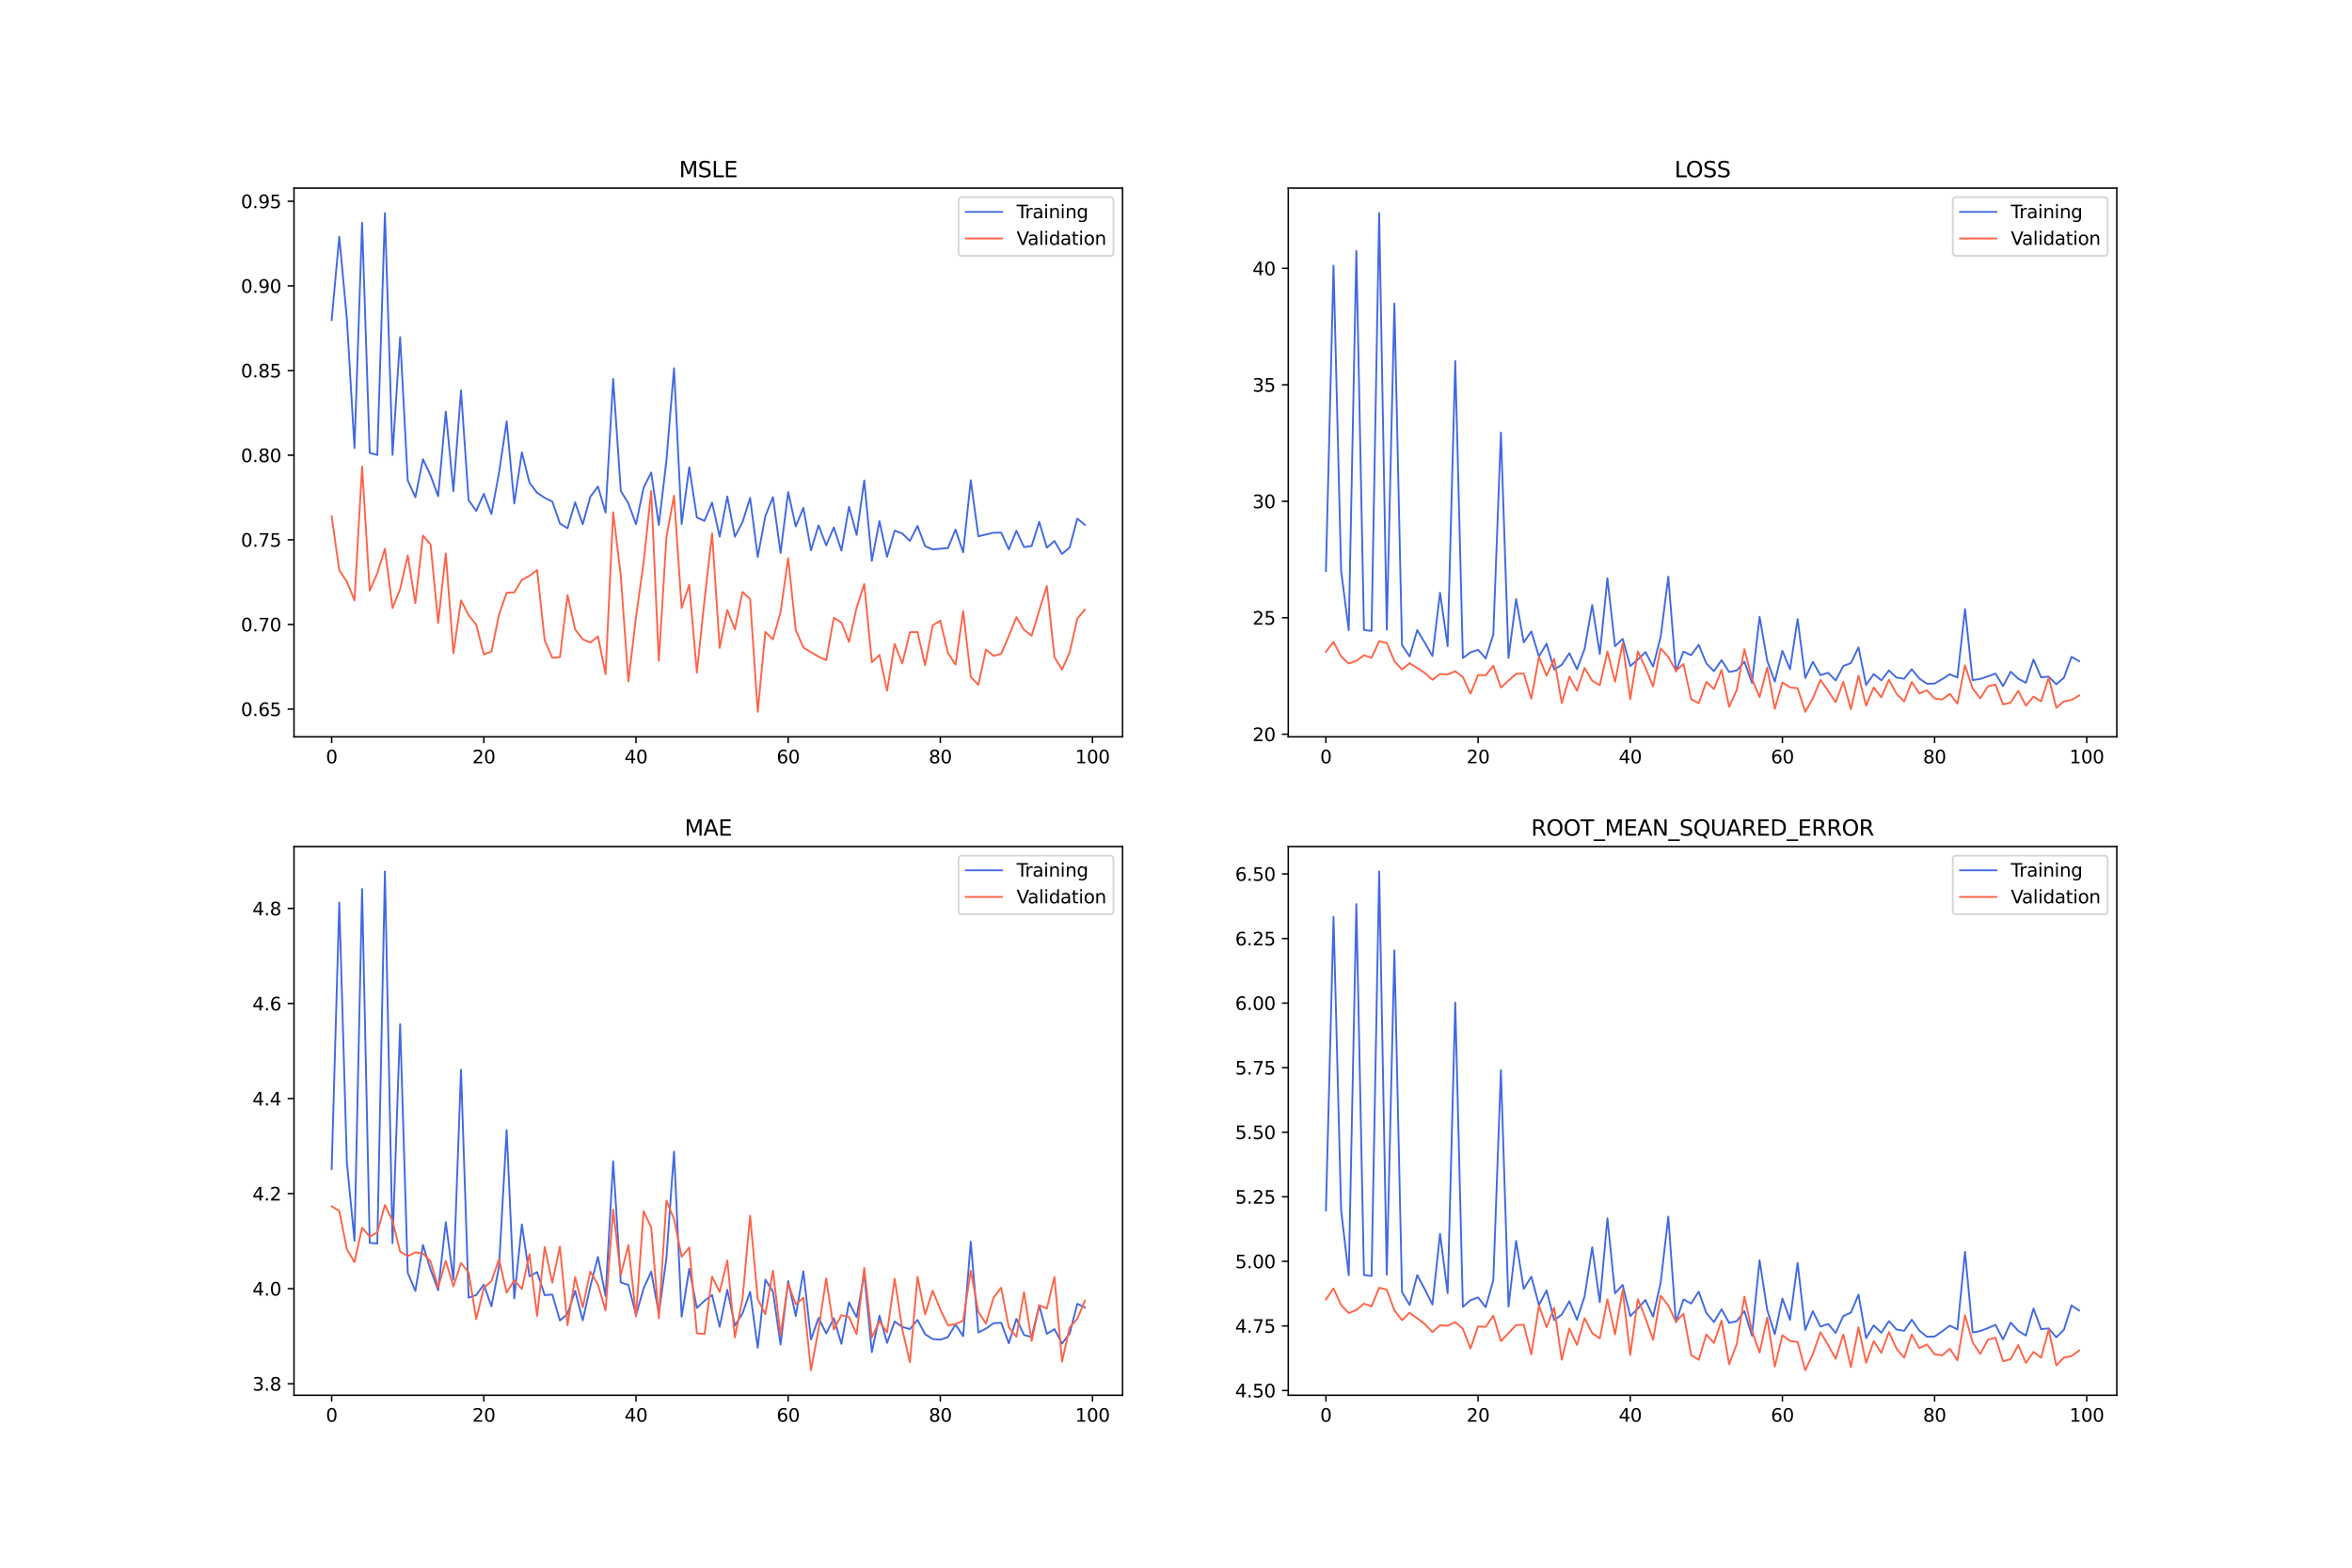 <?xml version="1.0" encoding="utf-8" standalone="no"?>
<!DOCTYPE svg PUBLIC "-//W3C//DTD SVG 1.1//EN"
  "http://www.w3.org/Graphics/SVG/1.1/DTD/svg11.dtd">
<svg xmlns:xlink="http://www.w3.org/1999/xlink" width="1296pt" height="864pt" viewBox="0 0 1296 864" xmlns="http://www.w3.org/2000/svg" version="1.1">
 <defs>
  <style type="text/css">*{stroke-linejoin: round; stroke-linecap: butt}</style>
 </defs>
 <g id="figure_1">
  <g id="patch_1">
   <path d="M 0 864 
L 1296 864 
L 1296 0 
L 0 0 
z
" style="fill: #ffffff"/>
  </g>
  <g id="axes_1">
   <g id="patch_2">
    <path d="M 162 406.08 
L 618.545 406.08 
L 618.545 103.68 
L 162 103.68 
z
" style="fill: #ffffff"/>
   </g>
   <g id="matplotlib.axis_1">
    <g id="xtick_1">
     <g id="line2d_1">
      <defs>
       <path id="md19968706c" d="M 0 0 
L 0 3.5 
" style="stroke: #000000; stroke-width: 0.8"/>
      </defs>
      <g>
       <use xlink:href="#md19968706c" x="182.752" y="406.08" style="stroke: #000000; stroke-width: 0.8"/>
      </g>
     </g>
     <g id="text_1">
      <!-- 0 -->
      <g transform="translate(179.571 420.678) scale(0.1 -0.1)">
       <defs>
        <path id="DejaVuSans-30" d="M 2034 4250 
Q 1547 4250 1301 3770 
Q 1056 3291 1056 2328 
Q 1056 1369 1301 889 
Q 1547 409 2034 409 
Q 2525 409 2770 889 
Q 3016 1369 3016 2328 
Q 3016 3291 2770 3770 
Q 2525 4250 2034 4250 
z
M 2034 4750 
Q 2819 4750 3233 4129 
Q 3647 3509 3647 2328 
Q 3647 1150 3233 529 
Q 2819 -91 2034 -91 
Q 1250 -91 836 529 
Q 422 1150 422 2328 
Q 422 3509 836 4129 
Q 1250 4750 2034 4750 
z
" transform="scale(0.016)"/>
       </defs>
       <use xlink:href="#DejaVuSans-30"/>
      </g>
     </g>
    </g>
    <g id="xtick_2">
     <g id="line2d_2">
      <g>
       <use xlink:href="#md19968706c" x="266.599" y="406.08" style="stroke: #000000; stroke-width: 0.8"/>
      </g>
     </g>
     <g id="text_2">
      <!-- 20 -->
      <g transform="translate(260.236 420.678) scale(0.1 -0.1)">
       <defs>
        <path id="DejaVuSans-32" d="M 1228 531 
L 3431 531 
L 3431 0 
L 469 0 
L 469 531 
Q 828 903 1448 1529 
Q 2069 2156 2228 2338 
Q 2531 2678 2651 2914 
Q 2772 3150 2772 3378 
Q 2772 3750 2511 3984 
Q 2250 4219 1831 4219 
Q 1534 4219 1204 4116 
Q 875 4013 500 3803 
L 500 4441 
Q 881 4594 1212 4672 
Q 1544 4750 1819 4750 
Q 2544 4750 2975 4387 
Q 3406 4025 3406 3419 
Q 3406 3131 3298 2873 
Q 3191 2616 2906 2266 
Q 2828 2175 2409 1742 
Q 1991 1309 1228 531 
z
" transform="scale(0.016)"/>
       </defs>
       <use xlink:href="#DejaVuSans-32"/>
       <use xlink:href="#DejaVuSans-30" x="63.623"/>
      </g>
     </g>
    </g>
    <g id="xtick_3">
     <g id="line2d_3">
      <g>
       <use xlink:href="#md19968706c" x="350.446" y="406.08" style="stroke: #000000; stroke-width: 0.8"/>
      </g>
     </g>
     <g id="text_3">
      <!-- 40 -->
      <g transform="translate(344.083 420.678) scale(0.1 -0.1)">
       <defs>
        <path id="DejaVuSans-34" d="M 2419 4116 
L 825 1625 
L 2419 1625 
L 2419 4116 
z
M 2253 4666 
L 3047 4666 
L 3047 1625 
L 3713 1625 
L 3713 1100 
L 3047 1100 
L 3047 0 
L 2419 0 
L 2419 1100 
L 313 1100 
L 313 1709 
L 2253 4666 
z
" transform="scale(0.016)"/>
       </defs>
       <use xlink:href="#DejaVuSans-34"/>
       <use xlink:href="#DejaVuSans-30" x="63.623"/>
      </g>
     </g>
    </g>
    <g id="xtick_4">
     <g id="line2d_4">
      <g>
       <use xlink:href="#md19968706c" x="434.292" y="406.08" style="stroke: #000000; stroke-width: 0.8"/>
      </g>
     </g>
     <g id="text_4">
      <!-- 60 -->
      <g transform="translate(427.93 420.678) scale(0.1 -0.1)">
       <defs>
        <path id="DejaVuSans-36" d="M 2113 2584 
Q 1688 2584 1439 2293 
Q 1191 2003 1191 1497 
Q 1191 994 1439 701 
Q 1688 409 2113 409 
Q 2538 409 2786 701 
Q 3034 994 3034 1497 
Q 3034 2003 2786 2293 
Q 2538 2584 2113 2584 
z
M 3366 4563 
L 3366 3988 
Q 3128 4100 2886 4159 
Q 2644 4219 2406 4219 
Q 1781 4219 1451 3797 
Q 1122 3375 1075 2522 
Q 1259 2794 1537 2939 
Q 1816 3084 2150 3084 
Q 2853 3084 3261 2657 
Q 3669 2231 3669 1497 
Q 3669 778 3244 343 
Q 2819 -91 2113 -91 
Q 1303 -91 875 529 
Q 447 1150 447 2328 
Q 447 3434 972 4092 
Q 1497 4750 2381 4750 
Q 2619 4750 2861 4703 
Q 3103 4656 3366 4563 
z
" transform="scale(0.016)"/>
       </defs>
       <use xlink:href="#DejaVuSans-36"/>
       <use xlink:href="#DejaVuSans-30" x="63.623"/>
      </g>
     </g>
    </g>
    <g id="xtick_5">
     <g id="line2d_5">
      <g>
       <use xlink:href="#md19968706c" x="518.139" y="406.08" style="stroke: #000000; stroke-width: 0.8"/>
      </g>
     </g>
     <g id="text_5">
      <!-- 80 -->
      <g transform="translate(511.776 420.678) scale(0.1 -0.1)">
       <defs>
        <path id="DejaVuSans-38" d="M 2034 2216 
Q 1584 2216 1326 1975 
Q 1069 1734 1069 1313 
Q 1069 891 1326 650 
Q 1584 409 2034 409 
Q 2484 409 2743 651 
Q 3003 894 3003 1313 
Q 3003 1734 2745 1975 
Q 2488 2216 2034 2216 
z
M 1403 2484 
Q 997 2584 770 2862 
Q 544 3141 544 3541 
Q 544 4100 942 4425 
Q 1341 4750 2034 4750 
Q 2731 4750 3128 4425 
Q 3525 4100 3525 3541 
Q 3525 3141 3298 2862 
Q 3072 2584 2669 2484 
Q 3125 2378 3379 2068 
Q 3634 1759 3634 1313 
Q 3634 634 3220 271 
Q 2806 -91 2034 -91 
Q 1263 -91 848 271 
Q 434 634 434 1313 
Q 434 1759 690 2068 
Q 947 2378 1403 2484 
z
M 1172 3481 
Q 1172 3119 1398 2916 
Q 1625 2713 2034 2713 
Q 2441 2713 2670 2916 
Q 2900 3119 2900 3481 
Q 2900 3844 2670 4047 
Q 2441 4250 2034 4250 
Q 1625 4250 1398 4047 
Q 1172 3844 1172 3481 
z
" transform="scale(0.016)"/>
       </defs>
       <use xlink:href="#DejaVuSans-38"/>
       <use xlink:href="#DejaVuSans-30" x="63.623"/>
      </g>
     </g>
    </g>
    <g id="xtick_6">
     <g id="line2d_6">
      <g>
       <use xlink:href="#md19968706c" x="601.986" y="406.08" style="stroke: #000000; stroke-width: 0.8"/>
      </g>
     </g>
     <g id="text_6">
      <!-- 100 -->
      <g transform="translate(592.442 420.678) scale(0.1 -0.1)">
       <defs>
        <path id="DejaVuSans-31" d="M 794 531 
L 1825 531 
L 1825 4091 
L 703 3866 
L 703 4441 
L 1819 4666 
L 2450 4666 
L 2450 531 
L 3481 531 
L 3481 0 
L 794 0 
L 794 531 
z
" transform="scale(0.016)"/>
       </defs>
       <use xlink:href="#DejaVuSans-31"/>
       <use xlink:href="#DejaVuSans-30" x="63.623"/>
       <use xlink:href="#DejaVuSans-30" x="127.246"/>
      </g>
     </g>
    </g>
   </g>
   <g id="matplotlib.axis_2">
    <g id="ytick_1">
     <g id="line2d_7">
      <defs>
       <path id="mfb780d9128" d="M 0 0 
L -3.5 0 
" style="stroke: #000000; stroke-width: 0.8"/>
      </defs>
      <g>
       <use xlink:href="#mfb780d9128" x="162" y="390.826" style="stroke: #000000; stroke-width: 0.8"/>
      </g>
     </g>
     <g id="text_7">
      <!-- 0.65 -->
      <g transform="translate(132.734 394.625) scale(0.1 -0.1)">
       <defs>
        <path id="DejaVuSans-2e" d="M 684 794 
L 1344 794 
L 1344 0 
L 684 0 
L 684 794 
z
" transform="scale(0.016)"/>
        <path id="DejaVuSans-35" d="M 691 4666 
L 3169 4666 
L 3169 4134 
L 1269 4134 
L 1269 2991 
Q 1406 3038 1543 3061 
Q 1681 3084 1819 3084 
Q 2600 3084 3056 2656 
Q 3513 2228 3513 1497 
Q 3513 744 3044 326 
Q 2575 -91 1722 -91 
Q 1428 -91 1123 -41 
Q 819 9 494 109 
L 494 744 
Q 775 591 1075 516 
Q 1375 441 1709 441 
Q 2250 441 2565 725 
Q 2881 1009 2881 1497 
Q 2881 1984 2565 2268 
Q 2250 2553 1709 2553 
Q 1456 2553 1204 2497 
Q 953 2441 691 2322 
L 691 4666 
z
" transform="scale(0.016)"/>
       </defs>
       <use xlink:href="#DejaVuSans-30"/>
       <use xlink:href="#DejaVuSans-2e" x="63.623"/>
       <use xlink:href="#DejaVuSans-36" x="95.41"/>
       <use xlink:href="#DejaVuSans-35" x="159.033"/>
      </g>
     </g>
    </g>
    <g id="ytick_2">
     <g id="line2d_8">
      <g>
       <use xlink:href="#mfb780d9128" x="162" y="344.174" style="stroke: #000000; stroke-width: 0.8"/>
      </g>
     </g>
     <g id="text_8">
      <!-- 0.70 -->
      <g transform="translate(132.734 347.973) scale(0.1 -0.1)">
       <defs>
        <path id="DejaVuSans-37" d="M 525 4666 
L 3525 4666 
L 3525 4397 
L 1831 0 
L 1172 0 
L 2766 4134 
L 525 4134 
L 525 4666 
z
" transform="scale(0.016)"/>
       </defs>
       <use xlink:href="#DejaVuSans-30"/>
       <use xlink:href="#DejaVuSans-2e" x="63.623"/>
       <use xlink:href="#DejaVuSans-37" x="95.41"/>
       <use xlink:href="#DejaVuSans-30" x="159.033"/>
      </g>
     </g>
    </g>
    <g id="ytick_3">
     <g id="line2d_9">
      <g>
       <use xlink:href="#mfb780d9128" x="162" y="297.522" style="stroke: #000000; stroke-width: 0.8"/>
      </g>
     </g>
     <g id="text_9">
      <!-- 0.75 -->
      <g transform="translate(132.734 301.322) scale(0.1 -0.1)">
       <use xlink:href="#DejaVuSans-30"/>
       <use xlink:href="#DejaVuSans-2e" x="63.623"/>
       <use xlink:href="#DejaVuSans-37" x="95.41"/>
       <use xlink:href="#DejaVuSans-35" x="159.033"/>
      </g>
     </g>
    </g>
    <g id="ytick_4">
     <g id="line2d_10">
      <g>
       <use xlink:href="#mfb780d9128" x="162" y="250.871" style="stroke: #000000; stroke-width: 0.8"/>
      </g>
     </g>
     <g id="text_10">
      <!-- 0.80 -->
      <g transform="translate(132.734 254.67) scale(0.1 -0.1)">
       <use xlink:href="#DejaVuSans-30"/>
       <use xlink:href="#DejaVuSans-2e" x="63.623"/>
       <use xlink:href="#DejaVuSans-38" x="95.41"/>
       <use xlink:href="#DejaVuSans-30" x="159.033"/>
      </g>
     </g>
    </g>
    <g id="ytick_5">
     <g id="line2d_11">
      <g>
       <use xlink:href="#mfb780d9128" x="162" y="204.219" style="stroke: #000000; stroke-width: 0.8"/>
      </g>
     </g>
     <g id="text_11">
      <!-- 0.85 -->
      <g transform="translate(132.734 208.018) scale(0.1 -0.1)">
       <use xlink:href="#DejaVuSans-30"/>
       <use xlink:href="#DejaVuSans-2e" x="63.623"/>
       <use xlink:href="#DejaVuSans-38" x="95.41"/>
       <use xlink:href="#DejaVuSans-35" x="159.033"/>
      </g>
     </g>
    </g>
    <g id="ytick_6">
     <g id="line2d_12">
      <g>
       <use xlink:href="#mfb780d9128" x="162" y="157.568" style="stroke: #000000; stroke-width: 0.8"/>
      </g>
     </g>
     <g id="text_12">
      <!-- 0.90 -->
      <g transform="translate(132.734 161.367) scale(0.1 -0.1)">
       <defs>
        <path id="DejaVuSans-39" d="M 703 97 
L 703 672 
Q 941 559 1184 500 
Q 1428 441 1663 441 
Q 2288 441 2617 861 
Q 2947 1281 2994 2138 
Q 2813 1869 2534 1725 
Q 2256 1581 1919 1581 
Q 1219 1581 811 2004 
Q 403 2428 403 3163 
Q 403 3881 828 4315 
Q 1253 4750 1959 4750 
Q 2769 4750 3195 4129 
Q 3622 3509 3622 2328 
Q 3622 1225 3098 567 
Q 2575 -91 1691 -91 
Q 1453 -91 1209 -44 
Q 966 3 703 97 
z
M 1959 2075 
Q 2384 2075 2632 2365 
Q 2881 2656 2881 3163 
Q 2881 3666 2632 3958 
Q 2384 4250 1959 4250 
Q 1534 4250 1286 3958 
Q 1038 3666 1038 3163 
Q 1038 2656 1286 2365 
Q 1534 2075 1959 2075 
z
" transform="scale(0.016)"/>
       </defs>
       <use xlink:href="#DejaVuSans-30"/>
       <use xlink:href="#DejaVuSans-2e" x="63.623"/>
       <use xlink:href="#DejaVuSans-39" x="95.41"/>
       <use xlink:href="#DejaVuSans-30" x="159.033"/>
      </g>
     </g>
    </g>
    <g id="ytick_7">
     <g id="line2d_13">
      <g>
       <use xlink:href="#mfb780d9128" x="162" y="110.916" style="stroke: #000000; stroke-width: 0.8"/>
      </g>
     </g>
     <g id="text_13">
      <!-- 0.95 -->
      <g transform="translate(132.734 114.715) scale(0.1 -0.1)">
       <use xlink:href="#DejaVuSans-30"/>
       <use xlink:href="#DejaVuSans-2e" x="63.623"/>
       <use xlink:href="#DejaVuSans-39" x="95.41"/>
       <use xlink:href="#DejaVuSans-35" x="159.033"/>
      </g>
     </g>
    </g>
   </g>
   <g id="line2d_14">
    <path d="M 182.752 176.384 
L 186.944 130.429 
L 191.137 175.765 
L 195.329 246.973 
L 199.521 122.73 
L 203.714 249.6 
L 207.906 250.781 
L 212.098 117.425 
L 216.291 250.675 
L 220.483 185.773 
L 224.675 264.768 
L 228.868 274.034 
L 233.06 253.06 
L 237.252 262.016 
L 241.445 273.53 
L 245.637 226.84 
L 249.829 270.701 
L 254.022 215.172 
L 258.214 275.655 
L 262.406 281.559 
L 266.599 272.168 
L 270.791 283.245 
L 274.983 260.536 
L 279.176 232.264 
L 283.368 277.509 
L 287.56 249.316 
L 291.753 266.059 
L 295.945 271.572 
L 300.137 274.379 
L 304.33 276.404 
L 308.522 288.507 
L 312.714 291.15 
L 316.907 276.826 
L 321.099 288.968 
L 325.292 273.753 
L 329.484 268.138 
L 333.676 282.472 
L 337.869 208.86 
L 342.061 270.529 
L 346.253 277.459 
L 350.446 288.961 
L 354.638 268.784 
L 358.83 260.398 
L 363.023 289.361 
L 367.215 253.777 
L 371.407 202.935 
L 375.6 288.82 
L 379.792 257.488 
L 383.984 285.187 
L 388.177 287.065 
L 392.369 276.982 
L 396.561 295.767 
L 400.754 273.641 
L 404.946 295.818 
L 409.138 287.753 
L 413.331 274.441 
L 417.523 306.956 
L 421.715 284.48 
L 425.908 273.958 
L 430.1 304.765 
L 434.292 271.168 
L 438.485 290.172 
L 442.677 279.864 
L 446.869 303.285 
L 451.062 289.516 
L 455.254 300.573 
L 459.446 290.672 
L 463.639 303.472 
L 467.831 279.256 
L 472.023 294.797 
L 476.216 264.787 
L 480.408 309.084 
L 484.6 287.241 
L 488.793 306.888 
L 492.985 292.44 
L 497.177 294.019 
L 501.37 298.147 
L 505.562 289.852 
L 509.754 301.007 
L 513.947 302.808 
L 518.139 302.42 
L 522.331 302.077 
L 526.524 291.861 
L 530.716 304.417 
L 534.908 264.701 
L 539.101 295.567 
L 543.293 294.578 
L 547.485 293.609 
L 551.678 293.528 
L 555.87 302.784 
L 560.062 292.513 
L 564.255 301.497 
L 568.447 300.933 
L 572.639 287.602 
L 576.832 301.86 
L 581.024 298.163 
L 585.216 305.331 
L 589.409 301.722 
L 593.601 285.864 
L 597.793 289.224 
" clip-path="url(#pc57488328a)" style="fill: none; stroke: #4169e1; stroke-linecap: square"/>
   </g>
   <g id="line2d_15">
    <path d="M 182.752 284.553 
L 186.944 314.273 
L 191.137 320.564 
L 195.329 330.935 
L 199.521 257.105 
L 203.714 325.485 
L 207.906 315.939 
L 212.098 302.397 
L 216.291 335.147 
L 220.483 324.69 
L 224.675 306.083 
L 228.868 332.447 
L 233.06 295.172 
L 237.252 300.078 
L 241.445 343.235 
L 245.637 304.998 
L 249.829 360.016 
L 254.022 330.886 
L 258.214 338.977 
L 262.406 344.308 
L 266.599 360.648 
L 270.791 359.066 
L 274.983 338.651 
L 279.176 326.642 
L 283.368 326.486 
L 287.56 319.587 
L 291.753 317.342 
L 295.945 314.155 
L 300.137 352.88 
L 304.33 362.531 
L 308.522 362.218 
L 312.714 327.952 
L 316.907 346.888 
L 321.099 352.342 
L 325.292 354.142 
L 329.484 350.699 
L 333.676 371.544 
L 337.869 282.293 
L 342.061 317.327 
L 346.253 375.545 
L 350.446 340.151 
L 354.638 310.063 
L 358.83 270.553 
L 363.023 364.271 
L 367.215 296.075 
L 371.407 273.157 
L 375.6 335.096 
L 379.792 322.225 
L 383.984 370.694 
L 388.177 330.912 
L 392.369 293.983 
L 396.561 357.094 
L 400.754 336.152 
L 404.946 346.877 
L 409.138 326.255 
L 413.331 330.13 
L 417.523 392.335 
L 421.715 348.289 
L 425.908 352.378 
L 430.1 337.305 
L 434.292 307.598 
L 438.485 347.243 
L 442.677 356.878 
L 446.869 359.454 
L 451.062 361.872 
L 455.254 363.884 
L 459.446 340.488 
L 463.639 343.08 
L 467.831 353.811 
L 472.023 334.837 
L 476.216 321.874 
L 480.408 365.004 
L 484.6 360.96 
L 488.793 380.751 
L 492.985 354.904 
L 497.177 365.687 
L 501.37 348.431 
L 505.562 348.351 
L 509.754 366.638 
L 513.947 344.612 
L 518.139 342.098 
L 522.331 359.863 
L 526.524 366.323 
L 530.716 336.78 
L 534.908 373.066 
L 539.101 377.425 
L 543.293 357.98 
L 547.485 361.455 
L 551.678 360.322 
L 555.87 350.521 
L 560.062 340.139 
L 564.255 347.116 
L 568.447 350.37 
L 572.639 336.473 
L 576.832 322.938 
L 581.024 362.164 
L 585.216 369.002 
L 589.409 359.519 
L 593.601 340.982 
L 597.793 335.995 
" clip-path="url(#pc57488328a)" style="fill: none; stroke: #ff6347; stroke-linecap: square"/>
   </g>
   <g id="patch_3">
    <path d="M 162 406.08 
L 162 103.68 
" style="fill: none; stroke: #000000; stroke-width: 0.8; stroke-linejoin: miter; stroke-linecap: square"/>
   </g>
   <g id="patch_4">
    <path d="M 618.545 406.08 
L 618.545 103.68 
" style="fill: none; stroke: #000000; stroke-width: 0.8; stroke-linejoin: miter; stroke-linecap: square"/>
   </g>
   <g id="patch_5">
    <path d="M 162 406.08 
L 618.545 406.08 
" style="fill: none; stroke: #000000; stroke-width: 0.8; stroke-linejoin: miter; stroke-linecap: square"/>
   </g>
   <g id="patch_6">
    <path d="M 162 103.68 
L 618.545 103.68 
" style="fill: none; stroke: #000000; stroke-width: 0.8; stroke-linejoin: miter; stroke-linecap: square"/>
   </g>
   <g id="text_14">
    <!-- MSLE -->
    <g transform="translate(374.152 97.68) scale(0.12 -0.12)">
     <defs>
      <path id="DejaVuSans-4d" d="M 628 4666 
L 1569 4666 
L 2759 1491 
L 3956 4666 
L 4897 4666 
L 4897 0 
L 4281 0 
L 4281 4097 
L 3078 897 
L 2444 897 
L 1241 4097 
L 1241 0 
L 628 0 
L 628 4666 
z
" transform="scale(0.016)"/>
      <path id="DejaVuSans-53" d="M 3425 4513 
L 3425 3897 
Q 3066 4069 2747 4153 
Q 2428 4238 2131 4238 
Q 1616 4238 1336 4038 
Q 1056 3838 1056 3469 
Q 1056 3159 1242 3001 
Q 1428 2844 1947 2747 
L 2328 2669 
Q 3034 2534 3370 2195 
Q 3706 1856 3706 1288 
Q 3706 609 3251 259 
Q 2797 -91 1919 -91 
Q 1588 -91 1214 -16 
Q 841 59 441 206 
L 441 856 
Q 825 641 1194 531 
Q 1563 422 1919 422 
Q 2459 422 2753 634 
Q 3047 847 3047 1241 
Q 3047 1584 2836 1778 
Q 2625 1972 2144 2069 
L 1759 2144 
Q 1053 2284 737 2584 
Q 422 2884 422 3419 
Q 422 4038 858 4394 
Q 1294 4750 2059 4750 
Q 2388 4750 2728 4690 
Q 3069 4631 3425 4513 
z
" transform="scale(0.016)"/>
      <path id="DejaVuSans-4c" d="M 628 4666 
L 1259 4666 
L 1259 531 
L 3531 531 
L 3531 0 
L 628 0 
L 628 4666 
z
" transform="scale(0.016)"/>
      <path id="DejaVuSans-45" d="M 628 4666 
L 3578 4666 
L 3578 4134 
L 1259 4134 
L 1259 2753 
L 3481 2753 
L 3481 2222 
L 1259 2222 
L 1259 531 
L 3634 531 
L 3634 0 
L 628 0 
L 628 4666 
z
" transform="scale(0.016)"/>
     </defs>
     <use xlink:href="#DejaVuSans-4d"/>
     <use xlink:href="#DejaVuSans-53" x="86.279"/>
     <use xlink:href="#DejaVuSans-4c" x="149.756"/>
     <use xlink:href="#DejaVuSans-45" x="205.469"/>
    </g>
   </g>
   <g id="legend_1">
    <g id="patch_7">
     <path d="M 530.164 141.036 
L 611.545 141.036 
Q 613.545 141.036 613.545 139.036 
L 613.545 110.68 
Q 613.545 108.68 611.545 108.68 
L 530.164 108.68 
Q 528.164 108.68 528.164 110.68 
L 528.164 139.036 
Q 528.164 141.036 530.164 141.036 
z
" style="fill: #ffffff; opacity: 0.8; stroke: #cccccc; stroke-linejoin: miter"/>
    </g>
    <g id="line2d_16">
     <path d="M 532.164 116.778 
L 542.164 116.778 
L 552.164 116.778 
" style="fill: none; stroke: #4169e1; stroke-linecap: square"/>
    </g>
    <g id="text_15">
     <!-- Training -->
     <g transform="translate(560.164 120.278) scale(0.1 -0.1)">
      <defs>
       <path id="DejaVuSans-54" d="M -19 4666 
L 3928 4666 
L 3928 4134 
L 2272 4134 
L 2272 0 
L 1638 0 
L 1638 4134 
L -19 4134 
L -19 4666 
z
" transform="scale(0.016)"/>
       <path id="DejaVuSans-72" d="M 2631 2963 
Q 2534 3019 2420 3045 
Q 2306 3072 2169 3072 
Q 1681 3072 1420 2755 
Q 1159 2438 1159 1844 
L 1159 0 
L 581 0 
L 581 3500 
L 1159 3500 
L 1159 2956 
Q 1341 3275 1631 3429 
Q 1922 3584 2338 3584 
Q 2397 3584 2469 3576 
Q 2541 3569 2628 3553 
L 2631 2963 
z
" transform="scale(0.016)"/>
       <path id="DejaVuSans-61" d="M 2194 1759 
Q 1497 1759 1228 1600 
Q 959 1441 959 1056 
Q 959 750 1161 570 
Q 1363 391 1709 391 
Q 2188 391 2477 730 
Q 2766 1069 2766 1631 
L 2766 1759 
L 2194 1759 
z
M 3341 1997 
L 3341 0 
L 2766 0 
L 2766 531 
Q 2569 213 2275 61 
Q 1981 -91 1556 -91 
Q 1019 -91 701 211 
Q 384 513 384 1019 
Q 384 1609 779 1909 
Q 1175 2209 1959 2209 
L 2766 2209 
L 2766 2266 
Q 2766 2663 2505 2880 
Q 2244 3097 1772 3097 
Q 1472 3097 1187 3025 
Q 903 2953 641 2809 
L 641 3341 
Q 956 3463 1253 3523 
Q 1550 3584 1831 3584 
Q 2591 3584 2966 3190 
Q 3341 2797 3341 1997 
z
" transform="scale(0.016)"/>
       <path id="DejaVuSans-69" d="M 603 3500 
L 1178 3500 
L 1178 0 
L 603 0 
L 603 3500 
z
M 603 4863 
L 1178 4863 
L 1178 4134 
L 603 4134 
L 603 4863 
z
" transform="scale(0.016)"/>
       <path id="DejaVuSans-6e" d="M 3513 2113 
L 3513 0 
L 2938 0 
L 2938 2094 
Q 2938 2591 2744 2837 
Q 2550 3084 2163 3084 
Q 1697 3084 1428 2787 
Q 1159 2491 1159 1978 
L 1159 0 
L 581 0 
L 581 3500 
L 1159 3500 
L 1159 2956 
Q 1366 3272 1645 3428 
Q 1925 3584 2291 3584 
Q 2894 3584 3203 3211 
Q 3513 2838 3513 2113 
z
" transform="scale(0.016)"/>
       <path id="DejaVuSans-67" d="M 2906 1791 
Q 2906 2416 2648 2759 
Q 2391 3103 1925 3103 
Q 1463 3103 1205 2759 
Q 947 2416 947 1791 
Q 947 1169 1205 825 
Q 1463 481 1925 481 
Q 2391 481 2648 825 
Q 2906 1169 2906 1791 
z
M 3481 434 
Q 3481 -459 3084 -895 
Q 2688 -1331 1869 -1331 
Q 1566 -1331 1297 -1286 
Q 1028 -1241 775 -1147 
L 775 -588 
Q 1028 -725 1275 -790 
Q 1522 -856 1778 -856 
Q 2344 -856 2625 -561 
Q 2906 -266 2906 331 
L 2906 616 
Q 2728 306 2450 153 
Q 2172 0 1784 0 
Q 1141 0 747 490 
Q 353 981 353 1791 
Q 353 2603 747 3093 
Q 1141 3584 1784 3584 
Q 2172 3584 2450 3431 
Q 2728 3278 2906 2969 
L 2906 3500 
L 3481 3500 
L 3481 434 
z
" transform="scale(0.016)"/>
      </defs>
      <use xlink:href="#DejaVuSans-54"/>
      <use xlink:href="#DejaVuSans-72" x="46.334"/>
      <use xlink:href="#DejaVuSans-61" x="87.447"/>
      <use xlink:href="#DejaVuSans-69" x="148.727"/>
      <use xlink:href="#DejaVuSans-6e" x="176.51"/>
      <use xlink:href="#DejaVuSans-69" x="239.889"/>
      <use xlink:href="#DejaVuSans-6e" x="267.672"/>
      <use xlink:href="#DejaVuSans-67" x="331.051"/>
     </g>
    </g>
    <g id="line2d_17">
     <path d="M 532.164 131.457 
L 542.164 131.457 
L 552.164 131.457 
" style="fill: none; stroke: #ff6347; stroke-linecap: square"/>
    </g>
    <g id="text_16">
     <!-- Validation -->
     <g transform="translate(560.164 134.957) scale(0.1 -0.1)">
      <defs>
       <path id="DejaVuSans-56" d="M 1831 0 
L 50 4666 
L 709 4666 
L 2188 738 
L 3669 4666 
L 4325 4666 
L 2547 0 
L 1831 0 
z
" transform="scale(0.016)"/>
       <path id="DejaVuSans-6c" d="M 603 4863 
L 1178 4863 
L 1178 0 
L 603 0 
L 603 4863 
z
" transform="scale(0.016)"/>
       <path id="DejaVuSans-64" d="M 2906 2969 
L 2906 4863 
L 3481 4863 
L 3481 0 
L 2906 0 
L 2906 525 
Q 2725 213 2448 61 
Q 2172 -91 1784 -91 
Q 1150 -91 751 415 
Q 353 922 353 1747 
Q 353 2572 751 3078 
Q 1150 3584 1784 3584 
Q 2172 3584 2448 3432 
Q 2725 3281 2906 2969 
z
M 947 1747 
Q 947 1113 1208 752 
Q 1469 391 1925 391 
Q 2381 391 2643 752 
Q 2906 1113 2906 1747 
Q 2906 2381 2643 2742 
Q 2381 3103 1925 3103 
Q 1469 3103 1208 2742 
Q 947 2381 947 1747 
z
" transform="scale(0.016)"/>
       <path id="DejaVuSans-74" d="M 1172 4494 
L 1172 3500 
L 2356 3500 
L 2356 3053 
L 1172 3053 
L 1172 1153 
Q 1172 725 1289 603 
Q 1406 481 1766 481 
L 2356 481 
L 2356 0 
L 1766 0 
Q 1100 0 847 248 
Q 594 497 594 1153 
L 594 3053 
L 172 3053 
L 172 3500 
L 594 3500 
L 594 4494 
L 1172 4494 
z
" transform="scale(0.016)"/>
       <path id="DejaVuSans-6f" d="M 1959 3097 
Q 1497 3097 1228 2736 
Q 959 2375 959 1747 
Q 959 1119 1226 758 
Q 1494 397 1959 397 
Q 2419 397 2687 759 
Q 2956 1122 2956 1747 
Q 2956 2369 2687 2733 
Q 2419 3097 1959 3097 
z
M 1959 3584 
Q 2709 3584 3137 3096 
Q 3566 2609 3566 1747 
Q 3566 888 3137 398 
Q 2709 -91 1959 -91 
Q 1206 -91 779 398 
Q 353 888 353 1747 
Q 353 2609 779 3096 
Q 1206 3584 1959 3584 
z
" transform="scale(0.016)"/>
      </defs>
      <use xlink:href="#DejaVuSans-56"/>
      <use xlink:href="#DejaVuSans-61" x="60.658"/>
      <use xlink:href="#DejaVuSans-6c" x="121.938"/>
      <use xlink:href="#DejaVuSans-69" x="149.721"/>
      <use xlink:href="#DejaVuSans-64" x="177.504"/>
      <use xlink:href="#DejaVuSans-61" x="240.98"/>
      <use xlink:href="#DejaVuSans-74" x="302.26"/>
      <use xlink:href="#DejaVuSans-69" x="341.469"/>
      <use xlink:href="#DejaVuSans-6f" x="369.252"/>
      <use xlink:href="#DejaVuSans-6e" x="430.434"/>
     </g>
    </g>
   </g>
  </g>
  <g id="axes_2">
   <g id="patch_8">
    <path d="M 709.855 406.08 
L 1166.4 406.08 
L 1166.4 103.68 
L 709.855 103.68 
z
" style="fill: #ffffff"/>
   </g>
   <g id="matplotlib.axis_3">
    <g id="xtick_7">
     <g id="line2d_18">
      <g>
       <use xlink:href="#md19968706c" x="730.607" y="406.08" style="stroke: #000000; stroke-width: 0.8"/>
      </g>
     </g>
     <g id="text_17">
      <!-- 0 -->
      <g transform="translate(727.425 420.678) scale(0.1 -0.1)">
       <use xlink:href="#DejaVuSans-30"/>
      </g>
     </g>
    </g>
    <g id="xtick_8">
     <g id="line2d_19">
      <g>
       <use xlink:href="#md19968706c" x="814.453" y="406.08" style="stroke: #000000; stroke-width: 0.8"/>
      </g>
     </g>
     <g id="text_18">
      <!-- 20 -->
      <g transform="translate(808.091 420.678) scale(0.1 -0.1)">
       <use xlink:href="#DejaVuSans-32"/>
       <use xlink:href="#DejaVuSans-30" x="63.623"/>
      </g>
     </g>
    </g>
    <g id="xtick_9">
     <g id="line2d_20">
      <g>
       <use xlink:href="#md19968706c" x="898.3" y="406.08" style="stroke: #000000; stroke-width: 0.8"/>
      </g>
     </g>
     <g id="text_19">
      <!-- 40 -->
      <g transform="translate(891.938 420.678) scale(0.1 -0.1)">
       <use xlink:href="#DejaVuSans-34"/>
       <use xlink:href="#DejaVuSans-30" x="63.623"/>
      </g>
     </g>
    </g>
    <g id="xtick_10">
     <g id="line2d_21">
      <g>
       <use xlink:href="#md19968706c" x="982.147" y="406.08" style="stroke: #000000; stroke-width: 0.8"/>
      </g>
     </g>
     <g id="text_20">
      <!-- 60 -->
      <g transform="translate(975.784 420.678) scale(0.1 -0.1)">
       <use xlink:href="#DejaVuSans-36"/>
       <use xlink:href="#DejaVuSans-30" x="63.623"/>
      </g>
     </g>
    </g>
    <g id="xtick_11">
     <g id="line2d_22">
      <g>
       <use xlink:href="#md19968706c" x="1065.994" y="406.08" style="stroke: #000000; stroke-width: 0.8"/>
      </g>
     </g>
     <g id="text_21">
      <!-- 80 -->
      <g transform="translate(1059.631 420.678) scale(0.1 -0.1)">
       <use xlink:href="#DejaVuSans-38"/>
       <use xlink:href="#DejaVuSans-30" x="63.623"/>
      </g>
     </g>
    </g>
    <g id="xtick_12">
     <g id="line2d_23">
      <g>
       <use xlink:href="#md19968706c" x="1149.84" y="406.08" style="stroke: #000000; stroke-width: 0.8"/>
      </g>
     </g>
     <g id="text_22">
      <!-- 100 -->
      <g transform="translate(1140.297 420.678) scale(0.1 -0.1)">
       <use xlink:href="#DejaVuSans-31"/>
       <use xlink:href="#DejaVuSans-30" x="63.623"/>
       <use xlink:href="#DejaVuSans-30" x="127.246"/>
      </g>
     </g>
    </g>
   </g>
   <g id="matplotlib.axis_4">
    <g id="ytick_8">
     <g id="line2d_24">
      <g>
       <use xlink:href="#mfb780d9128" x="709.855" y="404.653" style="stroke: #000000; stroke-width: 0.8"/>
      </g>
     </g>
     <g id="text_23">
      <!-- 20 -->
      <g transform="translate(690.13 408.452) scale(0.1 -0.1)">
       <use xlink:href="#DejaVuSans-32"/>
       <use xlink:href="#DejaVuSans-30" x="63.623"/>
      </g>
     </g>
    </g>
    <g id="ytick_9">
     <g id="line2d_25">
      <g>
       <use xlink:href="#mfb780d9128" x="709.855" y="340.464" style="stroke: #000000; stroke-width: 0.8"/>
      </g>
     </g>
     <g id="text_24">
      <!-- 25 -->
      <g transform="translate(690.13 344.263) scale(0.1 -0.1)">
       <use xlink:href="#DejaVuSans-32"/>
       <use xlink:href="#DejaVuSans-35" x="63.623"/>
      </g>
     </g>
    </g>
    <g id="ytick_10">
     <g id="line2d_26">
      <g>
       <use xlink:href="#mfb780d9128" x="709.855" y="276.275" style="stroke: #000000; stroke-width: 0.8"/>
      </g>
     </g>
     <g id="text_25">
      <!-- 30 -->
      <g transform="translate(690.13 280.074) scale(0.1 -0.1)">
       <defs>
        <path id="DejaVuSans-33" d="M 2597 2516 
Q 3050 2419 3304 2112 
Q 3559 1806 3559 1356 
Q 3559 666 3084 287 
Q 2609 -91 1734 -91 
Q 1441 -91 1130 -33 
Q 819 25 488 141 
L 488 750 
Q 750 597 1062 519 
Q 1375 441 1716 441 
Q 2309 441 2620 675 
Q 2931 909 2931 1356 
Q 2931 1769 2642 2001 
Q 2353 2234 1838 2234 
L 1294 2234 
L 1294 2753 
L 1863 2753 
Q 2328 2753 2575 2939 
Q 2822 3125 2822 3475 
Q 2822 3834 2567 4026 
Q 2313 4219 1838 4219 
Q 1578 4219 1281 4162 
Q 984 4106 628 3988 
L 628 4550 
Q 988 4650 1302 4700 
Q 1616 4750 1894 4750 
Q 2613 4750 3031 4423 
Q 3450 4097 3450 3541 
Q 3450 3153 3228 2886 
Q 3006 2619 2597 2516 
z
" transform="scale(0.016)"/>
       </defs>
       <use xlink:href="#DejaVuSans-33"/>
       <use xlink:href="#DejaVuSans-30" x="63.623"/>
      </g>
     </g>
    </g>
    <g id="ytick_11">
     <g id="line2d_27">
      <g>
       <use xlink:href="#mfb780d9128" x="709.855" y="212.086" style="stroke: #000000; stroke-width: 0.8"/>
      </g>
     </g>
     <g id="text_26">
      <!-- 35 -->
      <g transform="translate(690.13 215.885) scale(0.1 -0.1)">
       <use xlink:href="#DejaVuSans-33"/>
       <use xlink:href="#DejaVuSans-35" x="63.623"/>
      </g>
     </g>
    </g>
    <g id="ytick_12">
     <g id="line2d_28">
      <g>
       <use xlink:href="#mfb780d9128" x="709.855" y="147.897" style="stroke: #000000; stroke-width: 0.8"/>
      </g>
     </g>
     <g id="text_27">
      <!-- 40 -->
      <g transform="translate(690.13 151.697) scale(0.1 -0.1)">
       <use xlink:href="#DejaVuSans-34"/>
       <use xlink:href="#DejaVuSans-30" x="63.623"/>
      </g>
     </g>
    </g>
   </g>
   <g id="line2d_29">
    <path d="M 730.607 314.667 
L 734.799 146.41 
L 738.991 314.654 
L 743.184 347.322 
L 747.376 138.295 
L 751.568 347.204 
L 755.761 347.74 
L 759.953 117.425 
L 764.145 347.01 
L 768.338 167.3 
L 772.53 355.559 
L 776.722 361.774 
L 780.915 347.266 
L 785.107 354.23 
L 789.299 361.557 
L 793.492 326.634 
L 797.684 356.127 
L 801.876 198.985 
L 806.069 362.66 
L 810.261 359.535 
L 814.453 358.132 
L 818.646 362.877 
L 822.838 349.764 
L 827.03 238.39 
L 831.223 362.587 
L 835.415 330.174 
L 839.607 354.025 
L 843.8 348.012 
L 847.992 361.841 
L 852.184 354.733 
L 856.377 369.023 
L 860.569 366.365 
L 864.761 359.985 
L 868.954 368.864 
L 873.146 357.65 
L 877.338 333.433 
L 881.531 360.473 
L 885.723 318.686 
L 889.915 356.165 
L 894.108 352.096 
L 898.3 367.076 
L 902.492 363.498 
L 906.685 359.365 
L 910.877 367.376 
L 915.069 350.946 
L 919.262 317.835 
L 923.454 370.033 
L 927.646 359.098 
L 931.839 361.087 
L 936.031 355.353 
L 940.223 365.61 
L 944.416 369.923 
L 948.608 363.853 
L 952.8 370.335 
L 956.993 369.514 
L 961.185 364.691 
L 965.377 376.325 
L 969.57 339.929 
L 973.762 364.132 
L 977.954 375.673 
L 982.147 358.67 
L 986.339 368.857 
L 990.531 341.228 
L 994.724 373.668 
L 998.916 364.773 
L 1003.108 372.115 
L 1007.301 370.777 
L 1011.493 375.048 
L 1015.686 367.055 
L 1019.878 365.469 
L 1024.07 356.789 
L 1028.263 377.51 
L 1032.455 371.503 
L 1036.647 374.975 
L 1040.84 369.486 
L 1045.032 373.458 
L 1049.224 374.059 
L 1053.417 368.838 
L 1057.609 373.988 
L 1061.801 376.849 
L 1065.994 376.74 
L 1070.186 374.309 
L 1074.378 371.616 
L 1078.571 373.398 
L 1082.763 335.692 
L 1086.955 374.831 
L 1091.148 374.184 
L 1095.34 372.79 
L 1099.532 371.23 
L 1103.725 378.103 
L 1107.917 370.176 
L 1112.109 374.072 
L 1116.302 376.301 
L 1120.494 363.504 
L 1124.686 373.297 
L 1128.879 372.918 
L 1133.071 377.133 
L 1137.263 373.544 
L 1141.456 361.997 
L 1145.648 364.431 
" clip-path="url(#pbae8b6ed11)" style="fill: none; stroke: #4169e1; stroke-linecap: square"/>
   </g>
   <g id="line2d_30">
    <path d="M 730.607 359.14 
L 734.799 353.821 
L 738.991 361.807 
L 743.184 365.653 
L 747.376 364.213 
L 751.568 361.131 
L 755.761 362.489 
L 759.953 353.434 
L 764.145 354.357 
L 768.338 364.385 
L 772.53 369.039 
L 776.722 365.518 
L 780.915 368.119 
L 785.107 370.888 
L 789.299 374.647 
L 793.492 371.445 
L 797.684 371.711 
L 801.876 369.951 
L 806.069 373.125 
L 810.261 382.304 
L 814.453 371.994 
L 818.646 372.209 
L 822.838 366.901 
L 827.03 378.902 
L 831.223 375.135 
L 835.415 371.383 
L 839.607 371.217 
L 843.8 385.07 
L 847.992 362.028 
L 852.184 372.389 
L 856.377 363.082 
L 860.569 387.518 
L 864.761 372.944 
L 868.954 380.673 
L 873.146 368.088 
L 877.338 375.159 
L 881.531 377.602 
L 885.723 359.042 
L 889.915 375.732 
L 894.108 354.574 
L 898.3 385.333 
L 902.492 358.976 
L 906.685 368.041 
L 910.877 378.284 
L 915.069 357.361 
L 919.262 362.002 
L 923.454 369.675 
L 927.646 365.966 
L 931.839 385.331 
L 936.031 387.554 
L 940.223 375.791 
L 944.416 379.754 
L 948.608 369.229 
L 952.8 389.565 
L 956.993 380.233 
L 961.185 357.75 
L 965.377 374.184 
L 969.57 384.187 
L 973.762 367.877 
L 977.954 390.655 
L 982.147 376.158 
L 986.339 378.806 
L 990.531 379.313 
L 994.724 392.335 
L 998.916 384.907 
L 1003.108 374.712 
L 1007.301 380.639 
L 1011.493 387.06 
L 1015.686 375.797 
L 1019.878 390.853 
L 1024.07 372.382 
L 1028.263 388.903 
L 1032.455 378.894 
L 1036.647 384.341 
L 1040.84 374.6 
L 1045.032 382.379 
L 1049.224 386.605 
L 1053.417 375.8 
L 1057.609 382.229 
L 1061.801 380.424 
L 1065.994 384.974 
L 1070.186 385.527 
L 1074.378 382.38 
L 1078.571 387.772 
L 1082.763 366.674 
L 1086.955 379.453 
L 1091.148 384.872 
L 1095.34 378.286 
L 1099.532 377.249 
L 1103.725 388.181 
L 1107.917 387.271 
L 1112.109 380.722 
L 1116.302 388.949 
L 1120.494 383.907 
L 1124.686 386.586 
L 1128.879 373.448 
L 1133.071 390.103 
L 1137.263 386.523 
L 1141.456 385.826 
L 1145.648 383.264 
" clip-path="url(#pbae8b6ed11)" style="fill: none; stroke: #ff6347; stroke-linecap: square"/>
   </g>
   <g id="patch_9">
    <path d="M 709.855 406.08 
L 709.855 103.68 
" style="fill: none; stroke: #000000; stroke-width: 0.8; stroke-linejoin: miter; stroke-linecap: square"/>
   </g>
   <g id="patch_10">
    <path d="M 1166.4 406.08 
L 1166.4 103.68 
" style="fill: none; stroke: #000000; stroke-width: 0.8; stroke-linejoin: miter; stroke-linecap: square"/>
   </g>
   <g id="patch_11">
    <path d="M 709.855 406.08 
L 1166.4 406.08 
" style="fill: none; stroke: #000000; stroke-width: 0.8; stroke-linejoin: miter; stroke-linecap: square"/>
   </g>
   <g id="patch_12">
    <path d="M 709.855 103.68 
L 1166.4 103.68 
" style="fill: none; stroke: #000000; stroke-width: 0.8; stroke-linejoin: miter; stroke-linecap: square"/>
   </g>
   <g id="text_28">
    <!-- LOSS -->
    <g transform="translate(922.66 97.68) scale(0.12 -0.12)">
     <defs>
      <path id="DejaVuSans-4f" d="M 2522 4238 
Q 1834 4238 1429 3725 
Q 1025 3213 1025 2328 
Q 1025 1447 1429 934 
Q 1834 422 2522 422 
Q 3209 422 3611 934 
Q 4013 1447 4013 2328 
Q 4013 3213 3611 3725 
Q 3209 4238 2522 4238 
z
M 2522 4750 
Q 3503 4750 4090 4092 
Q 4678 3434 4678 2328 
Q 4678 1225 4090 567 
Q 3503 -91 2522 -91 
Q 1538 -91 948 565 
Q 359 1222 359 2328 
Q 359 3434 948 4092 
Q 1538 4750 2522 4750 
z
" transform="scale(0.016)"/>
     </defs>
     <use xlink:href="#DejaVuSans-4c"/>
     <use xlink:href="#DejaVuSans-4f" x="52.088"/>
     <use xlink:href="#DejaVuSans-53" x="130.799"/>
     <use xlink:href="#DejaVuSans-53" x="194.275"/>
    </g>
   </g>
   <g id="legend_2">
    <g id="patch_13">
     <path d="M 1078.019 141.036 
L 1159.4 141.036 
Q 1161.4 141.036 1161.4 139.036 
L 1161.4 110.68 
Q 1161.4 108.68 1159.4 108.68 
L 1078.019 108.68 
Q 1076.019 108.68 1076.019 110.68 
L 1076.019 139.036 
Q 1076.019 141.036 1078.019 141.036 
z
" style="fill: #ffffff; opacity: 0.8; stroke: #cccccc; stroke-linejoin: miter"/>
    </g>
    <g id="line2d_31">
     <path d="M 1080.019 116.778 
L 1090.019 116.778 
L 1100.019 116.778 
" style="fill: none; stroke: #4169e1; stroke-linecap: square"/>
    </g>
    <g id="text_29">
     <!-- Training -->
     <g transform="translate(1108.019 120.278) scale(0.1 -0.1)">
      <use xlink:href="#DejaVuSans-54"/>
      <use xlink:href="#DejaVuSans-72" x="46.334"/>
      <use xlink:href="#DejaVuSans-61" x="87.447"/>
      <use xlink:href="#DejaVuSans-69" x="148.727"/>
      <use xlink:href="#DejaVuSans-6e" x="176.51"/>
      <use xlink:href="#DejaVuSans-69" x="239.889"/>
      <use xlink:href="#DejaVuSans-6e" x="267.672"/>
      <use xlink:href="#DejaVuSans-67" x="331.051"/>
     </g>
    </g>
    <g id="line2d_32">
     <path d="M 1080.019 131.457 
L 1090.019 131.457 
L 1100.019 131.457 
" style="fill: none; stroke: #ff6347; stroke-linecap: square"/>
    </g>
    <g id="text_30">
     <!-- Validation -->
     <g transform="translate(1108.019 134.957) scale(0.1 -0.1)">
      <use xlink:href="#DejaVuSans-56"/>
      <use xlink:href="#DejaVuSans-61" x="60.658"/>
      <use xlink:href="#DejaVuSans-6c" x="121.938"/>
      <use xlink:href="#DejaVuSans-69" x="149.721"/>
      <use xlink:href="#DejaVuSans-64" x="177.504"/>
      <use xlink:href="#DejaVuSans-61" x="240.98"/>
      <use xlink:href="#DejaVuSans-74" x="302.26"/>
      <use xlink:href="#DejaVuSans-69" x="341.469"/>
      <use xlink:href="#DejaVuSans-6f" x="369.252"/>
      <use xlink:href="#DejaVuSans-6e" x="430.434"/>
     </g>
    </g>
   </g>
  </g>
  <g id="axes_3">
   <g id="patch_14">
    <path d="M 162 768.96 
L 618.545 768.96 
L 618.545 466.56 
L 162 466.56 
z
" style="fill: #ffffff"/>
   </g>
   <g id="matplotlib.axis_5">
    <g id="xtick_13">
     <g id="line2d_33">
      <g>
       <use xlink:href="#md19968706c" x="182.752" y="768.96" style="stroke: #000000; stroke-width: 0.8"/>
      </g>
     </g>
     <g id="text_31">
      <!-- 0 -->
      <g transform="translate(179.571 783.558) scale(0.1 -0.1)">
       <use xlink:href="#DejaVuSans-30"/>
      </g>
     </g>
    </g>
    <g id="xtick_14">
     <g id="line2d_34">
      <g>
       <use xlink:href="#md19968706c" x="266.599" y="768.96" style="stroke: #000000; stroke-width: 0.8"/>
      </g>
     </g>
     <g id="text_32">
      <!-- 20 -->
      <g transform="translate(260.236 783.558) scale(0.1 -0.1)">
       <use xlink:href="#DejaVuSans-32"/>
       <use xlink:href="#DejaVuSans-30" x="63.623"/>
      </g>
     </g>
    </g>
    <g id="xtick_15">
     <g id="line2d_35">
      <g>
       <use xlink:href="#md19968706c" x="350.446" y="768.96" style="stroke: #000000; stroke-width: 0.8"/>
      </g>
     </g>
     <g id="text_33">
      <!-- 40 -->
      <g transform="translate(344.083 783.558) scale(0.1 -0.1)">
       <use xlink:href="#DejaVuSans-34"/>
       <use xlink:href="#DejaVuSans-30" x="63.623"/>
      </g>
     </g>
    </g>
    <g id="xtick_16">
     <g id="line2d_36">
      <g>
       <use xlink:href="#md19968706c" x="434.292" y="768.96" style="stroke: #000000; stroke-width: 0.8"/>
      </g>
     </g>
     <g id="text_34">
      <!-- 60 -->
      <g transform="translate(427.93 783.558) scale(0.1 -0.1)">
       <use xlink:href="#DejaVuSans-36"/>
       <use xlink:href="#DejaVuSans-30" x="63.623"/>
      </g>
     </g>
    </g>
    <g id="xtick_17">
     <g id="line2d_37">
      <g>
       <use xlink:href="#md19968706c" x="518.139" y="768.96" style="stroke: #000000; stroke-width: 0.8"/>
      </g>
     </g>
     <g id="text_35">
      <!-- 80 -->
      <g transform="translate(511.776 783.558) scale(0.1 -0.1)">
       <use xlink:href="#DejaVuSans-38"/>
       <use xlink:href="#DejaVuSans-30" x="63.623"/>
      </g>
     </g>
    </g>
    <g id="xtick_18">
     <g id="line2d_38">
      <g>
       <use xlink:href="#md19968706c" x="601.986" y="768.96" style="stroke: #000000; stroke-width: 0.8"/>
      </g>
     </g>
     <g id="text_36">
      <!-- 100 -->
      <g transform="translate(592.442 783.558) scale(0.1 -0.1)">
       <use xlink:href="#DejaVuSans-31"/>
       <use xlink:href="#DejaVuSans-30" x="63.623"/>
       <use xlink:href="#DejaVuSans-30" x="127.246"/>
      </g>
     </g>
    </g>
   </g>
   <g id="matplotlib.axis_6">
    <g id="ytick_13">
     <g id="line2d_39">
      <g>
       <use xlink:href="#mfb780d9128" x="162" y="762.619" style="stroke: #000000; stroke-width: 0.8"/>
      </g>
     </g>
     <g id="text_37">
      <!-- 3.8 -->
      <g transform="translate(139.097 766.418) scale(0.1 -0.1)">
       <use xlink:href="#DejaVuSans-33"/>
       <use xlink:href="#DejaVuSans-2e" x="63.623"/>
       <use xlink:href="#DejaVuSans-38" x="95.41"/>
      </g>
     </g>
    </g>
    <g id="ytick_14">
     <g id="line2d_40">
      <g>
       <use xlink:href="#mfb780d9128" x="162" y="710.227" style="stroke: #000000; stroke-width: 0.8"/>
      </g>
     </g>
     <g id="text_38">
      <!-- 4.0 -->
      <g transform="translate(139.097 714.026) scale(0.1 -0.1)">
       <use xlink:href="#DejaVuSans-34"/>
       <use xlink:href="#DejaVuSans-2e" x="63.623"/>
       <use xlink:href="#DejaVuSans-30" x="95.41"/>
      </g>
     </g>
    </g>
    <g id="ytick_15">
     <g id="line2d_41">
      <g>
       <use xlink:href="#mfb780d9128" x="162" y="657.835" style="stroke: #000000; stroke-width: 0.8"/>
      </g>
     </g>
     <g id="text_39">
      <!-- 4.2 -->
      <g transform="translate(139.097 661.634) scale(0.1 -0.1)">
       <use xlink:href="#DejaVuSans-34"/>
       <use xlink:href="#DejaVuSans-2e" x="63.623"/>
       <use xlink:href="#DejaVuSans-32" x="95.41"/>
      </g>
     </g>
    </g>
    <g id="ytick_16">
     <g id="line2d_42">
      <g>
       <use xlink:href="#mfb780d9128" x="162" y="605.443" style="stroke: #000000; stroke-width: 0.8"/>
      </g>
     </g>
     <g id="text_40">
      <!-- 4.4 -->
      <g transform="translate(139.097 609.242) scale(0.1 -0.1)">
       <use xlink:href="#DejaVuSans-34"/>
       <use xlink:href="#DejaVuSans-2e" x="63.623"/>
       <use xlink:href="#DejaVuSans-34" x="95.41"/>
      </g>
     </g>
    </g>
    <g id="ytick_17">
     <g id="line2d_43">
      <g>
       <use xlink:href="#mfb780d9128" x="162" y="553.051" style="stroke: #000000; stroke-width: 0.8"/>
      </g>
     </g>
     <g id="text_41">
      <!-- 4.6 -->
      <g transform="translate(139.097 556.85) scale(0.1 -0.1)">
       <use xlink:href="#DejaVuSans-34"/>
       <use xlink:href="#DejaVuSans-2e" x="63.623"/>
       <use xlink:href="#DejaVuSans-36" x="95.41"/>
      </g>
     </g>
    </g>
    <g id="ytick_18">
     <g id="line2d_44">
      <g>
       <use xlink:href="#mfb780d9128" x="162" y="500.659" style="stroke: #000000; stroke-width: 0.8"/>
      </g>
     </g>
     <g id="text_42">
      <!-- 4.8 -->
      <g transform="translate(139.097 504.459) scale(0.1 -0.1)">
       <use xlink:href="#DejaVuSans-34"/>
       <use xlink:href="#DejaVuSans-2e" x="63.623"/>
       <use xlink:href="#DejaVuSans-38" x="95.41"/>
      </g>
     </g>
    </g>
   </g>
   <g id="line2d_45">
    <path d="M 182.752 644.267 
L 186.944 497.37 
L 191.137 640.752 
L 195.329 683.825 
L 199.521 489.961 
L 203.714 684.933 
L 207.906 685.37 
L 212.098 480.305 
L 216.291 685.147 
L 220.483 564.46 
L 224.675 701.486 
L 228.868 711.487 
L 233.06 686.154 
L 237.252 699.677 
L 241.445 711.078 
L 245.637 673.609 
L 249.829 705.294 
L 254.022 589.592 
L 258.214 715.184 
L 262.406 713.743 
L 266.599 708.001 
L 270.791 719.972 
L 274.983 698.027 
L 279.176 622.871 
L 283.368 715.606 
L 287.56 674.777 
L 291.753 703.405 
L 295.945 701.078 
L 300.137 713.811 
L 304.33 713.454 
L 308.522 727.749 
L 312.714 724.208 
L 316.907 711.412 
L 321.099 727.724 
L 325.292 708.944 
L 329.484 692.71 
L 333.676 714.243 
L 337.869 640.008 
L 342.061 706.781 
L 346.253 708.164 
L 350.446 724.839 
L 354.638 710.127 
L 358.83 700.843 
L 363.023 724.016 
L 367.215 693.339 
L 371.407 634.656 
L 375.6 725.683 
L 379.792 699.301 
L 383.984 720.86 
L 388.177 716.904 
L 392.369 713.748 
L 396.561 731.244 
L 400.754 710.837 
L 404.946 730.508 
L 409.138 723.89 
L 413.331 711.935 
L 417.523 742.807 
L 421.715 705.231 
L 425.908 711.876 
L 430.1 741.025 
L 434.292 706.012 
L 438.485 725.349 
L 442.677 700.661 
L 446.869 738.166 
L 451.062 726.367 
L 455.254 734.901 
L 459.446 726.505 
L 463.639 740.627 
L 467.831 717.744 
L 472.023 726.049 
L 476.216 701.887 
L 480.408 745.219 
L 484.6 725.063 
L 488.793 740.089 
L 492.985 728.323 
L 497.177 731.305 
L 501.37 732.503 
L 505.562 727.442 
L 509.754 735.342 
L 513.947 737.962 
L 518.139 738.36 
L 522.331 736.909 
L 526.524 729.913 
L 530.716 736.436 
L 534.908 684.292 
L 539.101 734.373 
L 543.293 732.231 
L 547.485 729.275 
L 551.678 729.01 
L 555.87 740.305 
L 560.062 726.841 
L 564.255 735.768 
L 568.447 736.869 
L 572.639 719.468 
L 576.832 735.115 
L 581.024 732.522 
L 585.216 740.482 
L 589.409 735.008 
L 593.601 718.539 
L 597.793 720.588 
" clip-path="url(#pe500e2bca9)" style="fill: none; stroke: #4169e1; stroke-linecap: square"/>
   </g>
   <g id="line2d_46">
    <path d="M 182.752 664.826 
L 186.944 667.369 
L 191.137 688.472 
L 195.329 695.58 
L 199.521 676.636 
L 203.714 681.55 
L 207.906 679.267 
L 212.098 664.1 
L 216.291 672.841 
L 220.483 689.791 
L 224.675 692.312 
L 228.868 690.204 
L 233.06 690.866 
L 237.252 695.212 
L 241.445 709.503 
L 245.637 694.883 
L 249.829 709.045 
L 254.022 696.111 
L 258.214 701.189 
L 262.406 727.013 
L 266.599 709.729 
L 270.791 706.089 
L 274.983 694.011 
L 279.176 712.434 
L 283.368 705.547 
L 287.56 710.437 
L 291.753 691.183 
L 295.945 725.307 
L 300.137 687.218 
L 304.33 706.917 
L 308.522 687.026 
L 312.714 730.406 
L 316.907 703.837 
L 321.099 720.462 
L 325.292 700.8 
L 329.484 707.987 
L 333.676 722.181 
L 337.869 666.575 
L 342.061 702.702 
L 346.253 686.193 
L 350.446 725.519 
L 354.638 667.568 
L 358.83 676.47 
L 363.023 726.561 
L 367.215 661.675 
L 371.407 671.821 
L 375.6 692.604 
L 379.792 687.555 
L 383.984 734.788 
L 388.177 735.267 
L 392.369 703.616 
L 396.561 712.019 
L 400.754 694.683 
L 404.946 737.114 
L 409.138 715.888 
L 413.331 669.956 
L 417.523 715.974 
L 421.715 724.32 
L 425.908 700.302 
L 430.1 735.605 
L 434.292 707.39 
L 438.485 718.862 
L 442.677 715.205 
L 446.869 755.215 
L 451.062 732.476 
L 455.254 704.607 
L 459.446 732.741 
L 463.639 724.825 
L 467.831 725.877 
L 472.023 735.331 
L 476.216 698.781 
L 480.408 737.097 
L 484.6 728.159 
L 488.793 734.39 
L 492.985 704.733 
L 497.177 732.618 
L 501.37 750.792 
L 505.562 703.744 
L 509.754 724.495 
L 513.947 711.307 
L 518.139 721.74 
L 522.331 730.429 
L 526.524 729.76 
L 530.716 727.878 
L 534.908 700.317 
L 539.101 722.998 
L 543.293 729.451 
L 547.485 715.118 
L 551.678 709.712 
L 555.87 731.461 
L 560.062 736.737 
L 564.255 712.121 
L 568.447 739.004 
L 572.639 719.366 
L 576.832 721.214 
L 581.024 703.756 
L 585.216 750.405 
L 589.409 731.565 
L 593.601 726.853 
L 597.793 716.879 
" clip-path="url(#pe500e2bca9)" style="fill: none; stroke: #ff6347; stroke-linecap: square"/>
   </g>
   <g id="patch_15">
    <path d="M 162 768.96 
L 162 466.56 
" style="fill: none; stroke: #000000; stroke-width: 0.8; stroke-linejoin: miter; stroke-linecap: square"/>
   </g>
   <g id="patch_16">
    <path d="M 618.545 768.96 
L 618.545 466.56 
" style="fill: none; stroke: #000000; stroke-width: 0.8; stroke-linejoin: miter; stroke-linecap: square"/>
   </g>
   <g id="patch_17">
    <path d="M 162 768.96 
L 618.545 768.96 
" style="fill: none; stroke: #000000; stroke-width: 0.8; stroke-linejoin: miter; stroke-linecap: square"/>
   </g>
   <g id="patch_18">
    <path d="M 162 466.56 
L 618.545 466.56 
" style="fill: none; stroke: #000000; stroke-width: 0.8; stroke-linejoin: miter; stroke-linecap: square"/>
   </g>
   <g id="text_43">
    <!-- MAE -->
    <g transform="translate(377.2 460.56) scale(0.12 -0.12)">
     <defs>
      <path id="DejaVuSans-41" d="M 2188 4044 
L 1331 1722 
L 3047 1722 
L 2188 4044 
z
M 1831 4666 
L 2547 4666 
L 4325 0 
L 3669 0 
L 3244 1197 
L 1141 1197 
L 716 0 
L 50 0 
L 1831 4666 
z
" transform="scale(0.016)"/>
     </defs>
     <use xlink:href="#DejaVuSans-4d"/>
     <use xlink:href="#DejaVuSans-41" x="86.279"/>
     <use xlink:href="#DejaVuSans-45" x="154.688"/>
    </g>
   </g>
   <g id="legend_3">
    <g id="patch_19">
     <path d="M 530.164 503.916 
L 611.545 503.916 
Q 613.545 503.916 613.545 501.916 
L 613.545 473.56 
Q 613.545 471.56 611.545 471.56 
L 530.164 471.56 
Q 528.164 471.56 528.164 473.56 
L 528.164 501.916 
Q 528.164 503.916 530.164 503.916 
z
" style="fill: #ffffff; opacity: 0.8; stroke: #cccccc; stroke-linejoin: miter"/>
    </g>
    <g id="line2d_47">
     <path d="M 532.164 479.658 
L 542.164 479.658 
L 552.164 479.658 
" style="fill: none; stroke: #4169e1; stroke-linecap: square"/>
    </g>
    <g id="text_44">
     <!-- Training -->
     <g transform="translate(560.164 483.158) scale(0.1 -0.1)">
      <use xlink:href="#DejaVuSans-54"/>
      <use xlink:href="#DejaVuSans-72" x="46.334"/>
      <use xlink:href="#DejaVuSans-61" x="87.447"/>
      <use xlink:href="#DejaVuSans-69" x="148.727"/>
      <use xlink:href="#DejaVuSans-6e" x="176.51"/>
      <use xlink:href="#DejaVuSans-69" x="239.889"/>
      <use xlink:href="#DejaVuSans-6e" x="267.672"/>
      <use xlink:href="#DejaVuSans-67" x="331.051"/>
     </g>
    </g>
    <g id="line2d_48">
     <path d="M 532.164 494.337 
L 542.164 494.337 
L 552.164 494.337 
" style="fill: none; stroke: #ff6347; stroke-linecap: square"/>
    </g>
    <g id="text_45">
     <!-- Validation -->
     <g transform="translate(560.164 497.837) scale(0.1 -0.1)">
      <use xlink:href="#DejaVuSans-56"/>
      <use xlink:href="#DejaVuSans-61" x="60.658"/>
      <use xlink:href="#DejaVuSans-6c" x="121.938"/>
      <use xlink:href="#DejaVuSans-69" x="149.721"/>
      <use xlink:href="#DejaVuSans-64" x="177.504"/>
      <use xlink:href="#DejaVuSans-61" x="240.98"/>
      <use xlink:href="#DejaVuSans-74" x="302.26"/>
      <use xlink:href="#DejaVuSans-69" x="341.469"/>
      <use xlink:href="#DejaVuSans-6f" x="369.252"/>
      <use xlink:href="#DejaVuSans-6e" x="430.434"/>
     </g>
    </g>
   </g>
  </g>
  <g id="axes_4">
   <g id="patch_20">
    <path d="M 709.855 768.96 
L 1166.4 768.96 
L 1166.4 466.56 
L 709.855 466.56 
z
" style="fill: #ffffff"/>
   </g>
   <g id="matplotlib.axis_7">
    <g id="xtick_19">
     <g id="line2d_49">
      <g>
       <use xlink:href="#md19968706c" x="730.607" y="768.96" style="stroke: #000000; stroke-width: 0.8"/>
      </g>
     </g>
     <g id="text_46">
      <!-- 0 -->
      <g transform="translate(727.425 783.558) scale(0.1 -0.1)">
       <use xlink:href="#DejaVuSans-30"/>
      </g>
     </g>
    </g>
    <g id="xtick_20">
     <g id="line2d_50">
      <g>
       <use xlink:href="#md19968706c" x="814.453" y="768.96" style="stroke: #000000; stroke-width: 0.8"/>
      </g>
     </g>
     <g id="text_47">
      <!-- 20 -->
      <g transform="translate(808.091 783.558) scale(0.1 -0.1)">
       <use xlink:href="#DejaVuSans-32"/>
       <use xlink:href="#DejaVuSans-30" x="63.623"/>
      </g>
     </g>
    </g>
    <g id="xtick_21">
     <g id="line2d_51">
      <g>
       <use xlink:href="#md19968706c" x="898.3" y="768.96" style="stroke: #000000; stroke-width: 0.8"/>
      </g>
     </g>
     <g id="text_48">
      <!-- 40 -->
      <g transform="translate(891.938 783.558) scale(0.1 -0.1)">
       <use xlink:href="#DejaVuSans-34"/>
       <use xlink:href="#DejaVuSans-30" x="63.623"/>
      </g>
     </g>
    </g>
    <g id="xtick_22">
     <g id="line2d_52">
      <g>
       <use xlink:href="#md19968706c" x="982.147" y="768.96" style="stroke: #000000; stroke-width: 0.8"/>
      </g>
     </g>
     <g id="text_49">
      <!-- 60 -->
      <g transform="translate(975.784 783.558) scale(0.1 -0.1)">
       <use xlink:href="#DejaVuSans-36"/>
       <use xlink:href="#DejaVuSans-30" x="63.623"/>
      </g>
     </g>
    </g>
    <g id="xtick_23">
     <g id="line2d_53">
      <g>
       <use xlink:href="#md19968706c" x="1065.994" y="768.96" style="stroke: #000000; stroke-width: 0.8"/>
      </g>
     </g>
     <g id="text_50">
      <!-- 80 -->
      <g transform="translate(1059.631 783.558) scale(0.1 -0.1)">
       <use xlink:href="#DejaVuSans-38"/>
       <use xlink:href="#DejaVuSans-30" x="63.623"/>
      </g>
     </g>
    </g>
    <g id="xtick_24">
     <g id="line2d_54">
      <g>
       <use xlink:href="#md19968706c" x="1149.84" y="768.96" style="stroke: #000000; stroke-width: 0.8"/>
      </g>
     </g>
     <g id="text_51">
      <!-- 100 -->
      <g transform="translate(1140.297 783.558) scale(0.1 -0.1)">
       <use xlink:href="#DejaVuSans-31"/>
       <use xlink:href="#DejaVuSans-30" x="63.623"/>
       <use xlink:href="#DejaVuSans-30" x="127.246"/>
      </g>
     </g>
    </g>
   </g>
   <g id="matplotlib.axis_8">
    <g id="ytick_19">
     <g id="line2d_55">
      <g>
       <use xlink:href="#mfb780d9128" x="709.855" y="766.339" style="stroke: #000000; stroke-width: 0.8"/>
      </g>
     </g>
     <g id="text_52">
      <!-- 4.50 -->
      <g transform="translate(680.589 770.139) scale(0.1 -0.1)">
       <use xlink:href="#DejaVuSans-34"/>
       <use xlink:href="#DejaVuSans-2e" x="63.623"/>
       <use xlink:href="#DejaVuSans-35" x="95.41"/>
       <use xlink:href="#DejaVuSans-30" x="159.033"/>
      </g>
     </g>
    </g>
    <g id="ytick_20">
     <g id="line2d_56">
      <g>
       <use xlink:href="#mfb780d9128" x="709.855" y="730.754" style="stroke: #000000; stroke-width: 0.8"/>
      </g>
     </g>
     <g id="text_53">
      <!-- 4.75 -->
      <g transform="translate(680.589 734.553) scale(0.1 -0.1)">
       <use xlink:href="#DejaVuSans-34"/>
       <use xlink:href="#DejaVuSans-2e" x="63.623"/>
       <use xlink:href="#DejaVuSans-37" x="95.41"/>
       <use xlink:href="#DejaVuSans-35" x="159.033"/>
      </g>
     </g>
    </g>
    <g id="ytick_21">
     <g id="line2d_57">
      <g>
       <use xlink:href="#mfb780d9128" x="709.855" y="695.169" style="stroke: #000000; stroke-width: 0.8"/>
      </g>
     </g>
     <g id="text_54">
      <!-- 5.00 -->
      <g transform="translate(680.589 698.968) scale(0.1 -0.1)">
       <use xlink:href="#DejaVuSans-35"/>
       <use xlink:href="#DejaVuSans-2e" x="63.623"/>
       <use xlink:href="#DejaVuSans-30" x="95.41"/>
       <use xlink:href="#DejaVuSans-30" x="159.033"/>
      </g>
     </g>
    </g>
    <g id="ytick_22">
     <g id="line2d_58">
      <g>
       <use xlink:href="#mfb780d9128" x="709.855" y="659.584" style="stroke: #000000; stroke-width: 0.8"/>
      </g>
     </g>
     <g id="text_55">
      <!-- 5.25 -->
      <g transform="translate(680.589 663.383) scale(0.1 -0.1)">
       <use xlink:href="#DejaVuSans-35"/>
       <use xlink:href="#DejaVuSans-2e" x="63.623"/>
       <use xlink:href="#DejaVuSans-32" x="95.41"/>
       <use xlink:href="#DejaVuSans-35" x="159.033"/>
      </g>
     </g>
    </g>
    <g id="ytick_23">
     <g id="line2d_59">
      <g>
       <use xlink:href="#mfb780d9128" x="709.855" y="623.999" style="stroke: #000000; stroke-width: 0.8"/>
      </g>
     </g>
     <g id="text_56">
      <!-- 5.50 -->
      <g transform="translate(680.589 627.798) scale(0.1 -0.1)">
       <use xlink:href="#DejaVuSans-35"/>
       <use xlink:href="#DejaVuSans-2e" x="63.623"/>
       <use xlink:href="#DejaVuSans-35" x="95.41"/>
       <use xlink:href="#DejaVuSans-30" x="159.033"/>
      </g>
     </g>
    </g>
    <g id="ytick_24">
     <g id="line2d_60">
      <g>
       <use xlink:href="#mfb780d9128" x="709.855" y="588.413" style="stroke: #000000; stroke-width: 0.8"/>
      </g>
     </g>
     <g id="text_57">
      <!-- 5.75 -->
      <g transform="translate(680.589 592.213) scale(0.1 -0.1)">
       <use xlink:href="#DejaVuSans-35"/>
       <use xlink:href="#DejaVuSans-2e" x="63.623"/>
       <use xlink:href="#DejaVuSans-37" x="95.41"/>
       <use xlink:href="#DejaVuSans-35" x="159.033"/>
      </g>
     </g>
    </g>
    <g id="ytick_25">
     <g id="line2d_61">
      <g>
       <use xlink:href="#mfb780d9128" x="709.855" y="552.828" style="stroke: #000000; stroke-width: 0.8"/>
      </g>
     </g>
     <g id="text_58">
      <!-- 6.00 -->
      <g transform="translate(680.589 556.627) scale(0.1 -0.1)">
       <use xlink:href="#DejaVuSans-36"/>
       <use xlink:href="#DejaVuSans-2e" x="63.623"/>
       <use xlink:href="#DejaVuSans-30" x="95.41"/>
       <use xlink:href="#DejaVuSans-30" x="159.033"/>
      </g>
     </g>
    </g>
    <g id="ytick_26">
     <g id="line2d_62">
      <g>
       <use xlink:href="#mfb780d9128" x="709.855" y="517.243" style="stroke: #000000; stroke-width: 0.8"/>
      </g>
     </g>
     <g id="text_59">
      <!-- 6.25 -->
      <g transform="translate(680.589 521.042) scale(0.1 -0.1)">
       <use xlink:href="#DejaVuSans-36"/>
       <use xlink:href="#DejaVuSans-2e" x="63.623"/>
       <use xlink:href="#DejaVuSans-32" x="95.41"/>
       <use xlink:href="#DejaVuSans-35" x="159.033"/>
      </g>
     </g>
    </g>
    <g id="ytick_27">
     <g id="line2d_63">
      <g>
       <use xlink:href="#mfb780d9128" x="709.855" y="481.658" style="stroke: #000000; stroke-width: 0.8"/>
      </g>
     </g>
     <g id="text_60">
      <!-- 6.50 -->
      <g transform="translate(680.589 485.457) scale(0.1 -0.1)">
       <use xlink:href="#DejaVuSans-36"/>
       <use xlink:href="#DejaVuSans-2e" x="63.623"/>
       <use xlink:href="#DejaVuSans-35" x="95.41"/>
       <use xlink:href="#DejaVuSans-30" x="159.033"/>
      </g>
     </g>
    </g>
   </g>
   <g id="line2d_64">
    <path d="M 730.607 667.119 
L 734.799 505.328 
L 738.991 667.105 
L 743.184 702.815 
L 747.376 498.253 
L 751.568 702.682 
L 755.761 703.282 
L 759.953 480.305 
L 764.145 702.465 
L 768.338 523.802 
L 772.53 712.108 
L 776.722 719.203 
L 780.915 702.752 
L 785.107 710.6 
L 789.299 718.954 
L 793.492 679.997 
L 797.684 712.753 
L 801.876 552.585 
L 806.069 720.22 
L 810.261 716.638 
L 814.453 715.036 
L 818.646 720.47 
L 822.838 705.557 
L 827.03 589.794 
L 831.223 720.137 
L 835.415 683.851 
L 839.607 710.368 
L 843.8 703.588 
L 847.992 719.28 
L 852.184 711.171 
L 856.377 727.572 
L 860.569 724.492 
L 864.761 717.153 
L 868.954 727.388 
L 873.146 714.486 
L 877.338 687.416 
L 881.531 717.712 
L 885.723 671.419 
L 889.915 712.796 
L 894.108 708.185 
L 898.3 725.314 
L 902.492 721.183 
L 906.685 716.444 
L 910.877 725.662 
L 915.069 706.888 
L 919.262 670.507 
L 923.454 728.746 
L 927.646 716.139 
L 931.839 718.415 
L 936.031 711.873 
L 940.223 723.619 
L 944.416 728.619 
L 948.608 721.593 
L 952.8 729.098 
L 956.993 728.143 
L 961.185 722.558 
L 965.377 736.109 
L 969.57 694.576 
L 973.762 721.914 
L 977.954 735.342 
L 982.147 715.65 
L 986.339 727.379 
L 990.531 696.017 
L 994.724 732.989 
L 998.916 722.653 
L 1003.108 731.173 
L 1007.301 729.613 
L 1011.493 734.608 
L 1015.686 725.29 
L 1019.878 723.456 
L 1024.07 713.506 
L 1028.263 737.504 
L 1032.455 730.459 
L 1036.647 734.522 
L 1040.84 728.11 
L 1045.032 732.743 
L 1049.224 733.448 
L 1053.417 727.357 
L 1057.609 733.364 
L 1061.801 736.725 
L 1065.994 736.597 
L 1070.186 733.741 
L 1074.378 730.592 
L 1078.571 732.673 
L 1082.763 689.898 
L 1086.955 734.353 
L 1091.148 733.594 
L 1095.34 731.962 
L 1099.532 730.141 
L 1103.725 738.203 
L 1107.917 728.913 
L 1112.109 733.463 
L 1116.302 736.08 
L 1120.494 721.191 
L 1124.686 732.556 
L 1128.879 732.112 
L 1133.071 737.059 
L 1137.263 732.845 
L 1141.456 719.459 
L 1145.648 722.259 
" clip-path="url(#p5a451cc866)" style="fill: none; stroke: #4169e1; stroke-linecap: square"/>
   </g>
   <g id="line2d_65">
    <path d="M 730.607 716.187 
L 734.799 710.136 
L 738.991 719.241 
L 743.184 723.669 
L 747.376 722.008 
L 751.568 718.465 
L 755.761 720.024 
L 759.953 709.698 
L 764.145 710.743 
L 768.338 722.205 
L 772.53 727.591 
L 776.722 723.513 
L 780.915 726.523 
L 785.107 729.742 
L 789.299 734.137 
L 793.492 730.392 
L 797.684 730.702 
L 801.876 728.651 
L 806.069 732.354 
L 810.261 743.18 
L 814.453 731.032 
L 818.646 731.284 
L 822.838 725.112 
L 827.03 739.147 
L 831.223 734.71 
L 835.415 730.319 
L 839.607 730.126 
L 843.8 746.476 
L 847.992 719.494 
L 852.184 731.494 
L 856.377 720.706 
L 860.569 749.407 
L 864.761 732.143 
L 868.954 741.242 
L 873.146 726.487 
L 877.338 734.738 
L 881.531 737.613 
L 885.723 716.075 
L 889.915 735.411 
L 894.108 710.989 
L 898.3 746.791 
L 902.492 715.999 
L 906.685 726.433 
L 910.877 738.416 
L 915.069 714.157 
L 919.262 719.465 
L 923.454 728.33 
L 927.646 724.03 
L 931.839 746.788 
L 936.031 749.451 
L 940.223 735.48 
L 944.416 740.155 
L 948.608 727.812 
L 952.8 751.869 
L 956.993 740.721 
L 961.185 714.601 
L 965.377 733.594 
L 969.57 745.422 
L 973.762 726.242 
L 977.954 753.184 
L 982.147 735.912 
L 986.339 739.033 
L 990.531 739.633 
L 994.724 755.215 
L 998.916 746.282 
L 1003.108 734.213 
L 1007.301 741.203 
L 1011.493 748.858 
L 1015.686 735.487 
L 1019.878 753.423 
L 1024.07 731.485 
L 1028.263 751.073 
L 1032.455 739.137 
L 1036.647 745.606 
L 1040.84 734.081 
L 1045.032 743.269 
L 1049.224 748.313 
L 1053.417 735.491 
L 1057.609 743.09 
L 1061.801 740.948 
L 1065.994 746.361 
L 1070.186 747.022 
L 1074.378 743.269 
L 1078.571 749.713 
L 1082.763 724.849 
L 1086.955 739.798 
L 1091.148 746.239 
L 1095.34 738.419 
L 1099.532 737.197 
L 1103.725 750.204 
L 1107.917 749.111 
L 1112.109 741.301 
L 1116.302 751.128 
L 1120.494 745.088 
L 1124.686 748.29 
L 1128.879 732.732 
L 1133.071 752.518 
L 1137.263 748.215 
L 1141.456 747.38 
L 1145.648 744.322 
" clip-path="url(#p5a451cc866)" style="fill: none; stroke: #ff6347; stroke-linecap: square"/>
   </g>
   <g id="patch_21">
    <path d="M 709.855 768.96 
L 709.855 466.56 
" style="fill: none; stroke: #000000; stroke-width: 0.8; stroke-linejoin: miter; stroke-linecap: square"/>
   </g>
   <g id="patch_22">
    <path d="M 1166.4 768.96 
L 1166.4 466.56 
" style="fill: none; stroke: #000000; stroke-width: 0.8; stroke-linejoin: miter; stroke-linecap: square"/>
   </g>
   <g id="patch_23">
    <path d="M 709.855 768.96 
L 1166.4 768.96 
" style="fill: none; stroke: #000000; stroke-width: 0.8; stroke-linejoin: miter; stroke-linecap: square"/>
   </g>
   <g id="patch_24">
    <path d="M 709.855 466.56 
L 1166.4 466.56 
" style="fill: none; stroke: #000000; stroke-width: 0.8; stroke-linejoin: miter; stroke-linecap: square"/>
   </g>
   <g id="text_61">
    <!-- ROOT_MEAN_SQUARED_ERROR -->
    <g transform="translate(843.656 460.56) scale(0.12 -0.12)">
     <defs>
      <path id="DejaVuSans-52" d="M 2841 2188 
Q 3044 2119 3236 1894 
Q 3428 1669 3622 1275 
L 4263 0 
L 3584 0 
L 2988 1197 
Q 2756 1666 2539 1819 
Q 2322 1972 1947 1972 
L 1259 1972 
L 1259 0 
L 628 0 
L 628 4666 
L 2053 4666 
Q 2853 4666 3247 4331 
Q 3641 3997 3641 3322 
Q 3641 2881 3436 2590 
Q 3231 2300 2841 2188 
z
M 1259 4147 
L 1259 2491 
L 2053 2491 
Q 2509 2491 2742 2702 
Q 2975 2913 2975 3322 
Q 2975 3731 2742 3939 
Q 2509 4147 2053 4147 
L 1259 4147 
z
" transform="scale(0.016)"/>
      <path id="DejaVuSans-5f" d="M 3263 -1063 
L 3263 -1509 
L -63 -1509 
L -63 -1063 
L 3263 -1063 
z
" transform="scale(0.016)"/>
      <path id="DejaVuSans-4e" d="M 628 4666 
L 1478 4666 
L 3547 763 
L 3547 4666 
L 4159 4666 
L 4159 0 
L 3309 0 
L 1241 3903 
L 1241 0 
L 628 0 
L 628 4666 
z
" transform="scale(0.016)"/>
      <path id="DejaVuSans-51" d="M 2522 4238 
Q 1834 4238 1429 3725 
Q 1025 3213 1025 2328 
Q 1025 1447 1429 934 
Q 1834 422 2522 422 
Q 3209 422 3611 934 
Q 4013 1447 4013 2328 
Q 4013 3213 3611 3725 
Q 3209 4238 2522 4238 
z
M 3406 84 
L 4238 -825 
L 3475 -825 
L 2784 -78 
Q 2681 -84 2626 -87 
Q 2572 -91 2522 -91 
Q 1538 -91 948 567 
Q 359 1225 359 2328 
Q 359 3434 948 4092 
Q 1538 4750 2522 4750 
Q 3503 4750 4090 4092 
Q 4678 3434 4678 2328 
Q 4678 1516 4351 937 
Q 4025 359 3406 84 
z
" transform="scale(0.016)"/>
      <path id="DejaVuSans-55" d="M 556 4666 
L 1191 4666 
L 1191 1831 
Q 1191 1081 1462 751 
Q 1734 422 2344 422 
Q 2950 422 3222 751 
Q 3494 1081 3494 1831 
L 3494 4666 
L 4128 4666 
L 4128 1753 
Q 4128 841 3676 375 
Q 3225 -91 2344 -91 
Q 1459 -91 1007 375 
Q 556 841 556 1753 
L 556 4666 
z
" transform="scale(0.016)"/>
      <path id="DejaVuSans-44" d="M 1259 4147 
L 1259 519 
L 2022 519 
Q 2988 519 3436 956 
Q 3884 1394 3884 2338 
Q 3884 3275 3436 3711 
Q 2988 4147 2022 4147 
L 1259 4147 
z
M 628 4666 
L 1925 4666 
Q 3281 4666 3915 4102 
Q 4550 3538 4550 2338 
Q 4550 1131 3912 565 
Q 3275 0 1925 0 
L 628 0 
L 628 4666 
z
" transform="scale(0.016)"/>
     </defs>
     <use xlink:href="#DejaVuSans-52"/>
     <use xlink:href="#DejaVuSans-4f" x="69.482"/>
     <use xlink:href="#DejaVuSans-4f" x="148.193"/>
     <use xlink:href="#DejaVuSans-54" x="226.904"/>
     <use xlink:href="#DejaVuSans-5f" x="287.988"/>
     <use xlink:href="#DejaVuSans-4d" x="337.988"/>
     <use xlink:href="#DejaVuSans-45" x="424.268"/>
     <use xlink:href="#DejaVuSans-41" x="487.451"/>
     <use xlink:href="#DejaVuSans-4e" x="555.859"/>
     <use xlink:href="#DejaVuSans-5f" x="630.664"/>
     <use xlink:href="#DejaVuSans-53" x="680.664"/>
     <use xlink:href="#DejaVuSans-51" x="744.141"/>
     <use xlink:href="#DejaVuSans-55" x="822.852"/>
     <use xlink:href="#DejaVuSans-41" x="896.045"/>
     <use xlink:href="#DejaVuSans-52" x="964.453"/>
     <use xlink:href="#DejaVuSans-45" x="1033.936"/>
     <use xlink:href="#DejaVuSans-44" x="1097.119"/>
     <use xlink:href="#DejaVuSans-5f" x="1174.121"/>
     <use xlink:href="#DejaVuSans-45" x="1224.121"/>
     <use xlink:href="#DejaVuSans-52" x="1287.305"/>
     <use xlink:href="#DejaVuSans-52" x="1356.787"/>
     <use xlink:href="#DejaVuSans-4f" x="1426.27"/>
     <use xlink:href="#DejaVuSans-52" x="1504.98"/>
    </g>
   </g>
   <g id="legend_4">
    <g id="patch_25">
     <path d="M 1078.019 503.916 
L 1159.4 503.916 
Q 1161.4 503.916 1161.4 501.916 
L 1161.4 473.56 
Q 1161.4 471.56 1159.4 471.56 
L 1078.019 471.56 
Q 1076.019 471.56 1076.019 473.56 
L 1076.019 501.916 
Q 1076.019 503.916 1078.019 503.916 
z
" style="fill: #ffffff; opacity: 0.8; stroke: #cccccc; stroke-linejoin: miter"/>
    </g>
    <g id="line2d_66">
     <path d="M 1080.019 479.658 
L 1090.019 479.658 
L 1100.019 479.658 
" style="fill: none; stroke: #4169e1; stroke-linecap: square"/>
    </g>
    <g id="text_62">
     <!-- Training -->
     <g transform="translate(1108.019 483.158) scale(0.1 -0.1)">
      <use xlink:href="#DejaVuSans-54"/>
      <use xlink:href="#DejaVuSans-72" x="46.334"/>
      <use xlink:href="#DejaVuSans-61" x="87.447"/>
      <use xlink:href="#DejaVuSans-69" x="148.727"/>
      <use xlink:href="#DejaVuSans-6e" x="176.51"/>
      <use xlink:href="#DejaVuSans-69" x="239.889"/>
      <use xlink:href="#DejaVuSans-6e" x="267.672"/>
      <use xlink:href="#DejaVuSans-67" x="331.051"/>
     </g>
    </g>
    <g id="line2d_67">
     <path d="M 1080.019 494.337 
L 1090.019 494.337 
L 1100.019 494.337 
" style="fill: none; stroke: #ff6347; stroke-linecap: square"/>
    </g>
    <g id="text_63">
     <!-- Validation -->
     <g transform="translate(1108.019 497.837) scale(0.1 -0.1)">
      <use xlink:href="#DejaVuSans-56"/>
      <use xlink:href="#DejaVuSans-61" x="60.658"/>
      <use xlink:href="#DejaVuSans-6c" x="121.938"/>
      <use xlink:href="#DejaVuSans-69" x="149.721"/>
      <use xlink:href="#DejaVuSans-64" x="177.504"/>
      <use xlink:href="#DejaVuSans-61" x="240.98"/>
      <use xlink:href="#DejaVuSans-74" x="302.26"/>
      <use xlink:href="#DejaVuSans-69" x="341.469"/>
      <use xlink:href="#DejaVuSans-6f" x="369.252"/>
      <use xlink:href="#DejaVuSans-6e" x="430.434"/>
     </g>
    </g>
   </g>
  </g>
 </g>
 <defs>
  <clipPath id="pc57488328a">
   <rect x="162" y="103.68" width="456.545" height="302.4"/>
  </clipPath>
  <clipPath id="pbae8b6ed11">
   <rect x="709.855" y="103.68" width="456.545" height="302.4"/>
  </clipPath>
  <clipPath id="pe500e2bca9">
   <rect x="162" y="466.56" width="456.545" height="302.4"/>
  </clipPath>
  <clipPath id="p5a451cc866">
   <rect x="709.855" y="466.56" width="456.545" height="302.4"/>
  </clipPath>
 </defs>
</svg>
